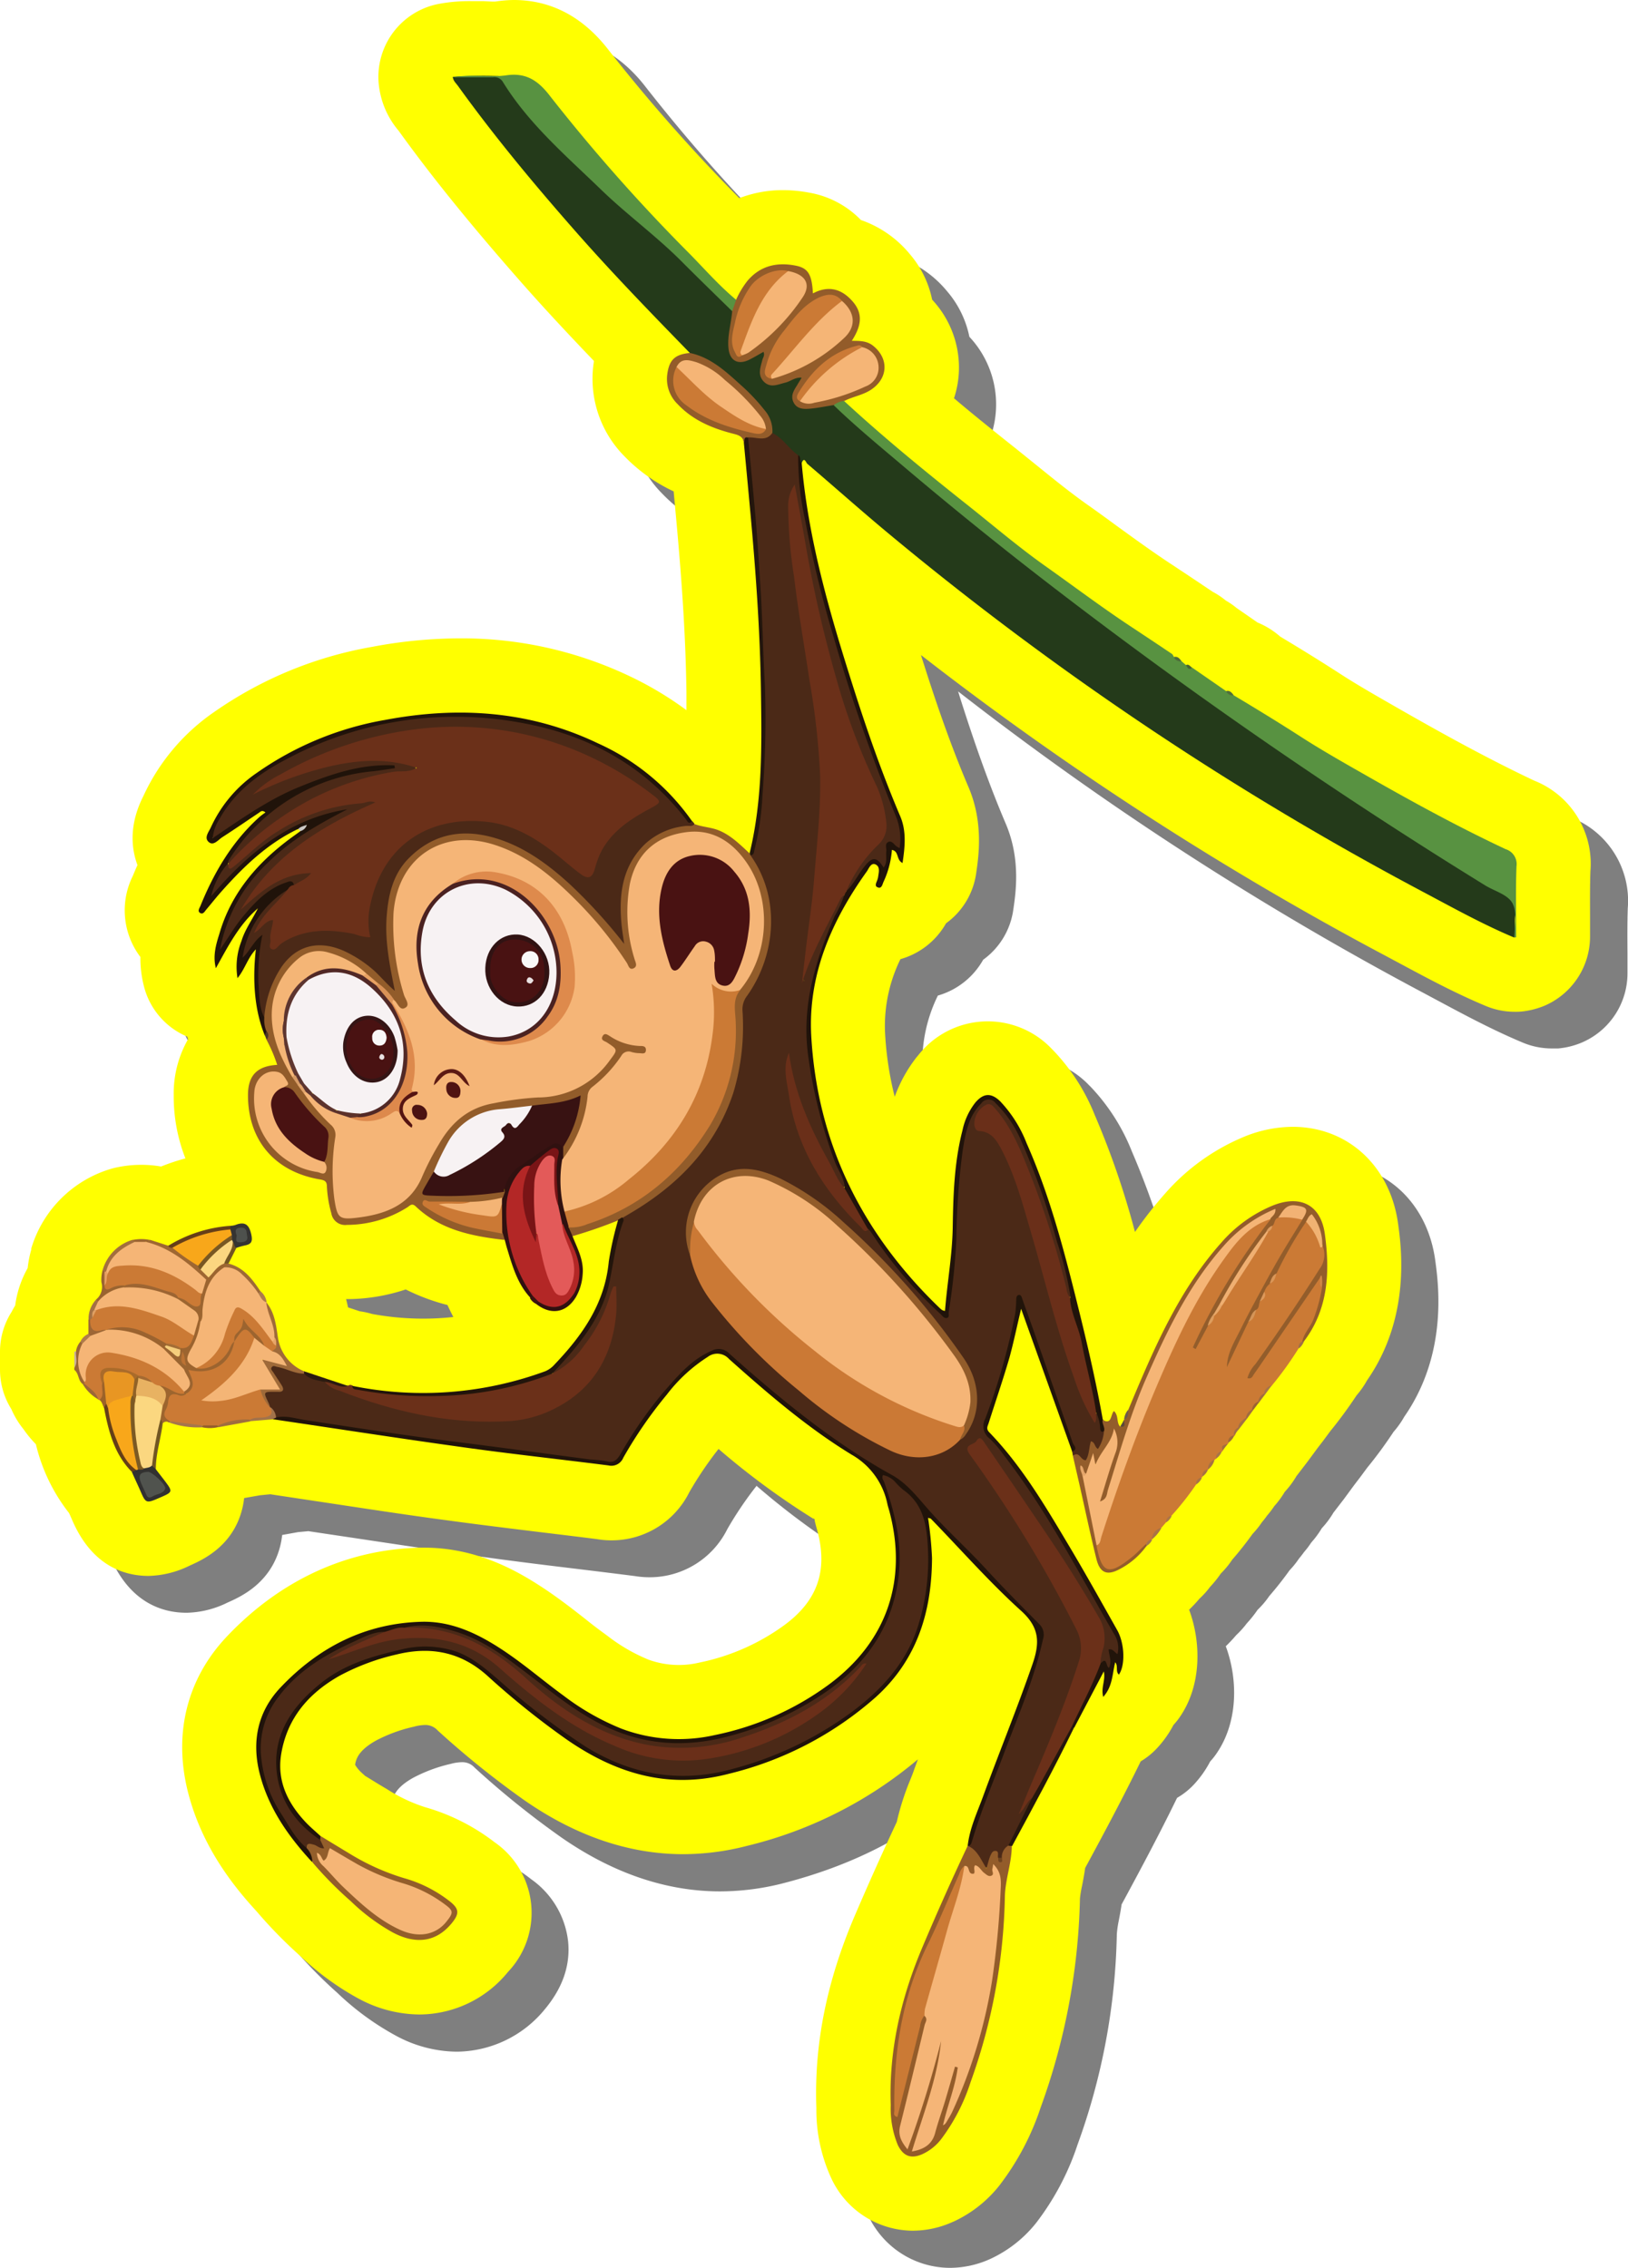 <svg id="Layer_1" data-name="Layer 1" xmlns="http://www.w3.org/2000/svg" width="278.43" height="387.77" viewBox="0 0 278.43 387.77">
  <defs>
    <style>
      .cls-1 {
        opacity: 0.5;
      }

      .cls-2 {
        fill: #ff0;
      }

      .cls-3 {
        fill: #9a6634;
      }

      .cls-4 {
        fill: #caaf99;
      }

      .cls-5 {
        fill: #4b2917;
      }

      .cls-6 {
        fill: #243a1a;
      }

      .cls-7 {
        fill: #cb7a35;
      }

      .cls-8 {
        fill: #589241;
      }

      .cls-9 {
        fill: #925c2a;
      }

      .cls-10 {
        fill: #20130a;
      }

      .cls-11 {
        fill: #6b3019;
      }

      .cls-12 {
        fill: #935d2b;
      }

      .cls-13 {
        fill: #935c2a;
      }

      .cls-14 {
        fill: #f5b576;
      }

      .cls-15 {
        fill: #21140a;
      }

      .cls-16 {
        fill: #935e2b;
      }

      .cls-17 {
        fill: #23160c;
      }

      .cls-18 {
        fill: #301110;
      }

      .cls-19 {
        fill: #22150b;
      }

      .cls-20 {
        fill: #9f6a39;
      }

      .cls-21 {
        fill: #25170d;
      }

      .cls-22 {
        fill: #323130;
      }

      .cls-23 {
        fill: #653f17;
      }

      .cls-24 {
        fill: #9e6732;
      }

      .cls-25 {
        fill: #353432;
      }

      .cls-26 {
        fill: #663f18;
      }

      .cls-27 {
        fill: #9d652e;
      }

      .cls-28 {
        fill: #725622;
      }

      .cls-29 {
        fill: #2b1b10;
      }

      .cls-30 {
        fill: #9a6430;
      }

      .cls-31 {
        fill: #a36f3e;
      }

      .cls-32 {
        fill: #9d6937;
      }

      .cls-33 {
        fill: #a2734a;
      }

      .cls-34 {
        fill: #a06e3e;
      }

      .cls-35 {
        fill: #a6764b;
      }

      .cls-36 {
        fill: #9d6635;
      }

      .cls-37 {
        fill: #725522;
      }

      .cls-38 {
        fill: #9b6229;
      }

      .cls-39 {
        fill: #a37144;
      }

      .cls-40 {
        fill: #9c6735;
      }

      .cls-41 {
        fill: #af7b4b;
      }

      .cls-42 {
        fill: #a57143;
      }

      .cls-43 {
        fill: #ab7444;
      }

      .cls-44 {
        fill: #ac7b4d;
      }

      .cls-45 {
        fill: #935d2c;
      }

      .cls-46 {
        fill: #3a1211;
      }

      .cls-47 {
        fill: #a87547;
      }

      .cls-48 {
        fill: #a87241;
      }

      .cls-49 {
        fill: #a26d3e;
      }

      .cls-50 {
        fill: #a26e3d;
      }

      .cls-51 {
        fill: #6d5948;
      }

      .cls-52 {
        fill: #59493a;
      }

      .cls-53 {
        fill: #506c39;
      }

      .cls-54 {
        fill: #9b6432;
      }

      .cls-55 {
        fill: #cbc8c5;
      }

      .cls-56 {
        fill: #526e3b;
      }

      .cls-57 {
        fill: #a87546;
      }

      .cls-58 {
        fill: #45652f;
      }

      .cls-59 {
        fill: #a27044;
      }

      .cls-60 {
        fill: #a87140;
      }

      .cls-61 {
        fill: #a97445;
      }

      .cls-62 {
        fill: #ad7646;
      }

      .cls-63 {
        fill: #a4764c;
      }

      .cls-64 {
        fill: #a37042;
      }

      .cls-65 {
        fill: #4b3624;
      }

      .cls-66 {
        fill: #9f6a38;
      }

      .cls-67 {
        fill: #cb7935;
      }

      .cls-68 {
        fill: #6a2f19;
      }

      .cls-69 {
        fill: #6e431e;
      }

      .cls-70 {
        fill: #efaf71;
      }

      .cls-71 {
        fill: #f2b274;
      }

      .cls-72 {
        fill: #f0b272;
      }

      .cls-73 {
        fill: #d49457;
      }

      .cls-74 {
        fill: #e8a768;
      }

      .cls-75 {
        fill: #dc9c5d;
      }

      .cls-76 {
        fill: #dd995b;
      }

      .cls-77 {
        fill: #da9657;
      }

      .cls-78 {
        fill: #d18848;
      }

      .cls-79 {
        fill: #dc9b5e;
      }

      .cls-80 {
        fill: #f5b577;
      }

      .cls-81 {
        fill: #381212;
      }

      .cls-82 {
        fill: #f7f2f3;
      }

      .cls-83 {
        fill: #491212;
      }

      .cls-84 {
        fill: #f4b576;
      }

      .cls-85 {
        fill: #f4b475;
      }

      .cls-86 {
        fill: #d99257;
      }

      .cls-87 {
        fill: #e7a162;
      }

      .cls-88 {
        fill: #e1a46b;
      }

      .cls-89 {
        fill: #d89c65;
      }

      .cls-90 {
        fill: #e5a66a;
      }

      .cls-91 {
        fill: #cb7a36;
      }

      .cls-92 {
        fill: #9c642f;
      }

      .cls-93 {
        fill: #9c6530;
      }

      .cls-94 {
        fill: #e7a566;
      }

      .cls-95 {
        fill: #e8b262;
      }

      .cls-96 {
        fill: #aa6b2a;
      }

      .cls-97 {
        fill: #9b6430;
      }

      .cls-98 {
        fill: #a46a32;
      }

      .cls-99 {
        fill: #b32726;
      }

      .cls-100 {
        fill: #e35a59;
      }

      .cls-101 {
        fill: #791416;
      }

      .cls-102 {
        fill: #fbd780;
      }

      .cls-103 {
        fill: #f8a71a;
      }

      .cls-104 {
        fill: #50534e;
      }

      .cls-105 {
        fill: #7c5a24;
      }

      .cls-106 {
        fill: #e89623;
      }

      .cls-107 {
        fill: #fbd680;
      }

      .cls-108 {
        fill: #795823;
      }

      .cls-109 {
        fill: #4e514d;
      }

      .cls-110 {
        fill: #9d6532;
      }

      .cls-111 {
        fill: #e8a263;
      }

      .cls-112 {
        fill: #dfa063;
      }

      .cls-113 {
        fill: #9b632f;
      }

      .cls-114 {
        fill: #9b6531;
      }

      .cls-115 {
        fill: #de8a4c;
      }

      .cls-116 {
        fill: #4b2221;
      }

      .cls-117 {
        fill: #dd894c;
      }

      .cls-118 {
        fill: #501412;
      }

      .cls-119 {
        fill: #4c1312;
      }

      .cls-120 {
        fill: #5d1b14;
      }

      .cls-121 {
        fill: #551412;
      }

      .cls-122 {
        fill: #5c332d;
      }

      .cls-123 {
        fill: #5d322b;
      }

      .cls-124 {
        fill: #5d3530;
      }

      .cls-125 {
        fill: #522926;
      }

      .cls-126 {
        fill: #5d352f;
      }

      .cls-127 {
        fill: #603730;
      }

      .cls-128 {
        fill: #5d3632;
      }

      .cls-129 {
        fill: #bb7233;
      }

      .cls-130 {
        fill: #a46e36;
      }

      .cls-131 {
        fill: #926327;
      }

      .cls-132 {
        fill: #f5ce7c;
      }

      .cls-133 {
        fill: #311313;
      }

      .cls-134 {
        fill: #351515;
      }

      .cls-135 {
        fill: #f9f8f8;
      }

      .cls-136 {
        fill: #e9e2e2;
      }

      .cls-137 {
        fill: #e8e0e0;
      }
    </style>
  </defs>
  <g>
    <path class="cls-1" d="M162.43,387.77a15.45,15.45,0,0,1-14-9.08,27.85,27.85,0,0,1-2.5-11.87c-.39-10.94,1.76-21.68,6.59-32.94,2.28-5.33,4.69-10.71,7.16-16a44.11,44.11,0,0,1,2.29-7.13c.2-.53.41-1.05.6-1.58s.49-1.33.74-2c-8.14,7-17.73,11.82-29.24,14.81a43.73,43.73,0,0,1-10.93,1.42c-9.17,0-18.27-3.09-27.06-9.17a150.11,150.11,0,0,1-14.92-12,2.81,2.81,0,0,0-2.14-.92,7.63,7.63,0,0,0-1.79.25l-.24.06A26.25,26.25,0,0,0,70.62,304c-3,1.7-3.38,3.17-3.54,4.12a7,7,0,0,0,.8,1c.15.16.61.58.94.88,0,0,0,0,0,0l.5.3c1.06.65,2.13,1.31,3.2,1.94l.22.13A27.58,27.58,0,0,0,79,315.3a35.21,35.21,0,0,1,11.9,6.06,15.07,15.07,0,0,1,6.25,10.49c.44,4.11-.89,8-3.94,11.67a19.64,19.64,0,0,1-15.18,7.29A22.24,22.24,0,0,1,67.57,348l-.2-.11a46.59,46.59,0,0,1-9.69-7.15,77.28,77.28,0,0,1-7.44-7.59c-3.94-4.29-9.34-11-11.73-20.36-2.55-10-.18-19.45,6.66-26.66,9.2-9.7,20.68-14.94,33.21-15.18H79c8.62,0,15.3,3.65,19.59,6.39,2.95,1.89,5.52,3.89,8,5.83,1.24,1,2.47,1.93,3.73,2.85l.22.16a30.25,30.25,0,0,0,6.8,3.91,15.26,15.26,0,0,0,8.53.54l.26-.05a37.24,37.24,0,0,0,14.5-6.43c5.65-4.17,7.43-9.31,5.59-16.16l0-.18c-.14-.48-.27-1-.38-1.45,0-.11-.05-.22-.07-.33s-.15,0-.27-.09a128.23,128.23,0,0,1-16.11-11.88,61.69,61.69,0,0,0-5,7.4,14.82,14.82,0,0,1-13.33,8.23,15.6,15.6,0,0,1-2.46-.2c-3.19-.41-6.4-.8-9.6-1.19-5.15-.62-10.48-1.27-15.76-2-7.56-1.05-15.2-2.2-22.59-3.31l-7.91-1.18-1.75.16-2.73.49a14.33,14.33,0,0,1-.35,1.95c-1.63,6.36-6.82,8.64-9,9.61a16.44,16.44,0,0,1-7,1.74c-4.12,0-9.74-1.68-13.13-9.7-.15-.36-.31-.71-.46-1a30.45,30.45,0,0,1-5.67-11.76,19.51,19.51,0,0,1-2.13-2.57,15,15,0,0,1-2.06-3.42,12.72,12.72,0,0,1-1.94-6.74v-3.08a12.72,12.72,0,0,1,2-6.83c.19-.36.39-.72.6-1.06a17.38,17.38,0,0,1,2.14-6.39,19.39,19.39,0,0,1,.61-3.18l.06-.2a20.2,20.2,0,0,1,13.59-13.6,10.3,10.3,0,0,1,1.06-.27,20,20,0,0,1,4.08-.42,20.47,20.47,0,0,1,3.41.29,37.75,37.75,0,0,1,4.17-1.39,29,29,0,0,1-2-10.78,18.77,18.77,0,0,1,2.44-9.57l-.12-.47A12.73,12.73,0,0,1,31,175.09a19.28,19.28,0,0,1-.62-5.1,13.19,13.19,0,0,1-1.29-13.89q.39-.93.78-1.83c-1.1-3-1.42-7,1-11.78,0,0-.05.12-.09.23l.09-.22A35.39,35.39,0,0,1,43,128.07a67.34,67.34,0,0,1,27-11.12,81.58,81.58,0,0,1,15-1.45A66.69,66.69,0,0,1,114.14,122a59.26,59.26,0,0,1,9.69,5.79c0-1,0-3.08,0-3.08-.13-8.65-.68-17.86-1.79-29.88-.13-1.48-.27-3-.41-4.45a28.14,28.14,0,0,1-8.4-6,18.8,18.8,0,0,1-5.32-15.65c0-.22.06-.43.1-.65-4.55-4.74-8.84-9.33-13-14.09-8.37-9.53-14.86-17.57-20.41-25.27a14.68,14.68,0,0,1-3.42-8.27A12.69,12.69,0,0,1,81.55,7a29.13,29.13,0,0,1,5.34-.44l2.08,0,1.38,0a4.47,4.47,0,0,0,.75,0,22,22,0,0,1,3.11-.23c6.42,0,11.89,2.9,16.27,8.61A290.58,290.58,0,0,0,132.8,40.23a20.68,20.68,0,0,1,7.47-1.37,23.48,23.48,0,0,1,4.52.45,16.09,16.09,0,0,1,8.8,4.66A18.84,18.84,0,0,1,162,49.83a17.18,17.18,0,0,1,3.79,7.76,16.88,16.88,0,0,1,3.71,16.87c3.55,3,7.11,5.83,10.57,8.58l3.46,2.79c3,2.42,5.81,4.71,8.69,6.74l5,3.62c3.18,2.3,6.19,4.48,9.27,6.52l.72.48c2.18,1.44,4.36,2.88,6.52,4.34A13.54,13.54,0,0,1,216,109a14.75,14.75,0,0,1,1.86,1.28l3.57,2.49a13.35,13.35,0,0,1,3.88,2.4c3.94,2.37,7.27,4.43,10.4,6.45s6.64,4,10.23,6.07l1.15.65c5.9,3.36,13.67,7.68,21.67,11.46a15.29,15.29,0,0,1,9.63,15.5c-.08,2.44-.07,4.94-.05,7.59,0,1.18,0,2.35,0,3.53a12.87,12.87,0,0,1-7.51,11.71c-.26.12-.53.23-.8.33a13.3,13.3,0,0,1-3.54.81c-.38,0-.77,0-1.15,0a12.78,12.78,0,0,1-4.91-1c-5.11-2.14-9.8-4.65-14.34-7.08l-2.52-1.35a547.53,547.53,0,0,1-79.71-51.62c.16.5.31,1,.47,1.5,2.67,8.38,5.11,15.09,7.68,21.12s1.73,11.77,1.27,14.84a12.7,12.7,0,0,1-5.13,8.42,13,13,0,0,1-7.75,6.13,25.85,25.85,0,0,0-2.64,12.45,57,57,0,0,0,1.65,11.08,24.17,24.17,0,0,1,3.74-6.76l.34-.42a15.1,15.1,0,0,1,22.69-1.1l.4.4a34.35,34.35,0,0,1,7,11,144.39,144.39,0,0,1,6.89,20,69.12,69.12,0,0,1,5.21-6.63,36.44,36.44,0,0,1,13.16-9.53,22.19,22.19,0,0,1,8.57-1.81c9.44,0,16.69,6.66,18.05,16.57.55,4,2.2,16-5.3,26.77a15.06,15.06,0,0,1-1.83,2.58,73.34,73.34,0,0,1-4.51,6.14l-1.22,1.65-.95,1.24-1.86,2.53-1.73,2.24a15.61,15.61,0,0,1-2,2.68,15.86,15.86,0,0,1-1.79,2.43,15.22,15.22,0,0,1-1.25,1.65c-.27.38-.56.75-.86,1.11a15.39,15.39,0,0,1-1.61,2q-1.63,2.28-3.47,4.4a15.19,15.19,0,0,1-2,2.36,20.68,20.68,0,0,1-1.85,2.32,15.41,15.41,0,0,1-1.8,2c-.57.67-1.16,1.3-1.79,1.91,2.06,5.52,2.17,12.86-1.56,18.3a11.77,11.77,0,0,1-1.11,1.4,18.08,18.08,0,0,1-2.6,3.74,12.49,12.49,0,0,1-3.06,2.48v0c-3.06,6.29-6.41,12.54-9.49,18.23-.16,1.12-.36,2.14-.54,3.05S191,330.58,191,331a111.29,111.29,0,0,1-6.71,35.7,45.2,45.2,0,0,1-7.1,13.41,21.54,21.54,0,0,1-7.72,6.09l-.22.1A16.72,16.72,0,0,1,162.43,387.77ZM70,231a48.11,48.11,0,0,0,8.72.8,49.79,49.79,0,0,0,5.18-.28c-.37-.69-.69-1.38-1-2.05a36.14,36.14,0,0,1-7.15-2.67,32,32,0,0,1-9.53,1.66l-.67,0c.13.49.25,1,.35,1.42l2,.67A13.35,13.35,0,0,1,70,231Z"/>
    <path class="cls-2" d="M156.07,381.42a15.45,15.45,0,0,1-13.95-9.08,27.88,27.88,0,0,1-2.5-11.87c-.4-10.94,1.76-21.68,6.58-32.94,2.29-5.34,4.7-10.71,7.17-16a45.33,45.33,0,0,1,2.28-7.14c.21-.52.41-1,.61-1.57s.49-1.34.73-2a71.31,71.31,0,0,1-29.23,14.8,43.79,43.79,0,0,1-10.93,1.42c-9.17,0-18.28-3.08-27.06-9.16a153,153,0,0,1-14.92-12,2.83,2.83,0,0,0-2.14-.93,7.78,7.78,0,0,0-1.8.26l-.24.06a25.74,25.74,0,0,0-6.41,2.37c-3,1.69-3.37,3.17-3.53,4.11a5.71,5.71,0,0,0,.8,1.05c.14.16.6.57.94.87a.08.08,0,0,0,0,0l.5.3c1.06.66,2.12,1.31,3.2,1.94l.22.14A27.58,27.58,0,0,0,72.69,309,35.28,35.28,0,0,1,84.59,315a14.67,14.67,0,0,1,2.3,22.16,19.61,19.61,0,0,1-15.17,7.29,22.16,22.16,0,0,1-10.51-2.78l-.19-.1a47.28,47.28,0,0,1-9.7-7.15,78.43,78.43,0,0,1-7.43-7.6c-3.94-4.28-9.34-11-11.73-20.35-2.55-10-.19-19.45,6.66-26.67C48,270.11,59.5,264.86,72,264.63h.57c8.61,0,15.3,3.65,19.58,6.4,2.95,1.89,5.53,3.89,8,5.83,1.23,1,2.47,1.92,3.73,2.84l.22.17a30.14,30.14,0,0,0,6.79,3.9,15.11,15.11,0,0,0,5.2.92,14.91,14.91,0,0,0,3.33-.37l.27-.06a37.22,37.22,0,0,0,14.5-6.42c5.64-4.17,7.43-9.31,5.58-16.17l-.05-.17c-.14-.48-.27-1-.38-1.45,0-.11,0-.22-.07-.33s-.15,0-.26-.09a130.09,130.09,0,0,1-16.12-11.88,61.61,61.61,0,0,0-5,7.4,14.84,14.84,0,0,1-13.34,8.23,14.39,14.39,0,0,1-2.45-.21c-3.2-.41-6.4-.79-9.6-1.18-5.15-.63-10.48-1.28-15.76-2-7.56-1-15.2-2.19-22.6-3.3l-7.91-1.19-1.75.17-2.73.48a12.94,12.94,0,0,1-.35,1.95c-1.63,6.36-6.81,8.64-9,9.62a16.64,16.64,0,0,1-7,1.74c-4.11,0-9.73-1.68-13.12-9.7-.16-.36-.31-.71-.47-1.05a30.45,30.45,0,0,1-5.67-11.76A20.2,20.2,0,0,1,4,244.35a14.6,14.6,0,0,1-2.06-3.41A12.73,12.73,0,0,1,0,234.19v-3.08a12.68,12.68,0,0,1,2-6.82c.18-.36.38-.72.6-1.07a17.68,17.68,0,0,1,2.13-6.39,19.1,19.1,0,0,1,.62-3.17,1.17,1.17,0,0,1,0-.2A20.27,20.27,0,0,1,19,199.85c.35-.1.7-.19,1.06-.26a20,20,0,0,1,4.08-.42,19.55,19.55,0,0,1,3.41.29,36.25,36.25,0,0,1,4.16-1.39,29,29,0,0,1-2-10.78,18.67,18.67,0,0,1,2.44-9.57c0-.16-.09-.32-.13-.47a12.71,12.71,0,0,1-7.38-8.52,19.27,19.27,0,0,1-.63-5.1,13.21,13.21,0,0,1-1.28-13.89c.25-.62.51-1.22.78-1.82-1.1-2.95-1.42-7,1-11.78,0,0-.05.12-.1.22l.1-.22a35.36,35.36,0,0,1,12.15-14.42,67.3,67.3,0,0,1,27-11.12,80.91,80.91,0,0,1,15-1.45,66.78,66.78,0,0,1,29.05,6.48,58.47,58.47,0,0,1,9.69,5.8c0-1,0-3.08,0-3.08-.12-8.65-.67-17.87-1.78-29.89-.14-1.48-.27-3-.41-4.44a28.48,28.48,0,0,1-8.41-6,18.81,18.81,0,0,1-5.31-15.66l.09-.64c-4.54-4.74-8.83-9.33-13-14.09-8.37-9.54-14.86-17.57-20.41-25.28a14.56,14.56,0,0,1-3.42-8.26A12.71,12.71,0,0,1,71.59,1.86,12.56,12.56,0,0,1,75.19.64,28.38,28.38,0,0,1,80.53.19c.7,0,1.39,0,2.08,0L84,.26a6.07,6.07,0,0,0,.74,0A22.16,22.16,0,0,1,87.86,0c6.42,0,11.89,2.9,16.27,8.61a291.94,291.94,0,0,0,22.31,25.27,20.72,20.72,0,0,1,7.47-1.37,24.38,24.38,0,0,1,4.53.44,16.15,16.15,0,0,1,8.8,4.67,18.81,18.81,0,0,1,8.39,5.86,17.24,17.24,0,0,1,3.79,7.76A17,17,0,0,1,164,63.38a16.66,16.66,0,0,1-.84,4.72c3.54,3,7.11,5.84,10.57,8.59l3.45,2.78c3,2.43,5.81,4.71,8.69,6.75,1.69,1.19,3.36,2.4,5,3.61,3.19,2.31,6.19,4.49,9.27,6.52l.73.48c2.17,1.44,4.35,2.89,6.52,4.35a13.34,13.34,0,0,1,2.25,1.5,13.09,13.09,0,0,1,1.85,1.28l3.58,2.48a13.75,13.75,0,0,1,3.88,2.41c3.94,2.36,7.27,4.43,10.39,6.45s6.64,4,10.24,6.07l1.14.65c5.91,3.36,13.67,7.68,21.68,11.46A15.28,15.28,0,0,1,272,149c-.08,2.44-.07,4.95-.06,7.6,0,1.17,0,2.35,0,3.53a12.88,12.88,0,0,1-7.5,11.71q-.39.18-.81.33a13.71,13.71,0,0,1-3.53.8A11.18,11.18,0,0,1,259,173a12.69,12.69,0,0,1-4.91-1c-5.12-2.14-9.81-4.65-14.34-7.08l-2.52-1.35A547.82,547.82,0,0,1,157.51,112c.15.5.31,1,.47,1.49,2.66,8.39,5.1,15.1,7.67,21.12s1.74,11.78,1.28,14.84a12.72,12.72,0,0,1-5.13,8.42A13,13,0,0,1,154,164a25.87,25.87,0,0,0-2.64,12.45,56.28,56.28,0,0,0,1.66,11.08,24.48,24.48,0,0,1,3.73-6.75l.35-.42a15.09,15.09,0,0,1,22.69-1.11l.39.4a34.36,34.36,0,0,1,7.05,11,142.58,142.58,0,0,1,6.88,20,70.85,70.85,0,0,1,5.21-6.64,36.45,36.45,0,0,1,13.17-9.52,22.16,22.16,0,0,1,8.56-1.82c9.44,0,16.7,6.66,18.06,16.58.55,4,2.2,16-5.3,26.76A15.14,15.14,0,0,1,232,238.6a75.65,75.65,0,0,1-4.51,6.14l-1.22,1.65-.95,1.23s-1.81,2.47-1.87,2.53l-1.72,2.24a15.24,15.24,0,0,1-2,2.69,15.16,15.16,0,0,1-1.78,2.43,16.5,16.5,0,0,1-1.25,1.64,13.42,13.42,0,0,1-.87,1.12,15.32,15.32,0,0,1-1.6,2c-1.09,1.51-2.25,3-3.48,4.4a14.59,14.59,0,0,1-1.94,2.36,18.8,18.8,0,0,1-1.86,2.31,14.21,14.21,0,0,1-1.8,2,24.67,24.67,0,0,1-1.78,1.9c2.06,5.52,2.17,12.86-1.56,18.3a11.75,11.75,0,0,1-1.12,1.41,18.22,18.22,0,0,1-2.6,3.74,12.67,12.67,0,0,1-3,2.48h0c-3.07,6.3-6.42,12.55-9.5,18.23-.16,1.13-.35,2.15-.53,3.05a19.16,19.16,0,0,0-.36,2.17,111.24,111.24,0,0,1-6.71,35.7,45.19,45.19,0,0,1-7.1,13.41,21.49,21.49,0,0,1-7.73,6.1l-.22.09A16.7,16.7,0,0,1,156.07,381.42ZM63.64,224.67a48.09,48.09,0,0,0,8.71.8,46.92,46.92,0,0,0,5.18-.28c-.36-.69-.69-1.37-1-2.05a35.4,35.4,0,0,1-7.14-2.66,32.32,32.32,0,0,1-9.53,1.65l-.67,0c.13.49.24,1,.34,1.42l2,.66A14.48,14.48,0,0,1,63.64,224.67Z"/>
    <g>
      <path class="cls-3" d="M13,231.07a3.15,3.15,0,0,1,.75-1.66c.33-.06.45.15.52.42a9.13,9.13,0,0,0,.36,6.16,1,1,0,0,1-.08.51.27.27,0,0,1-.37.13l-.07,0c-.79-.61-.6-1.8-1.4-2.4v-.34C13.14,233,12.66,232,13,231.07Z"/>
      <path class="cls-4" d="M13,231.07c-.08.93.36,1.91-.29,2.78v-2.74A.92.92,0,0,1,13,231.07Z"/>
      <path class="cls-5" d="M183.49,248.9l-.12-.68a14.91,14.91,0,0,0-1.35-4.53c-2.41-6.85-4.71-13.74-7.29-20.53-.08-.19-.08-.45-.4-.53a111.61,111.61,0,0,1-5.59,20.4,2,2,0,0,0,.48,2.38,101.33,101.33,0,0,1,10.38,14.31c4,6.28,7.33,12.95,11.17,19.32a4.94,4.94,0,0,1,.79,3.08c-.06.56,0,1.27-1,.85-.55-.24-.36.22-.35.43a7,7,0,0,1,0,1c-.08.91-.25,1.61-1.24.58a3.36,3.36,0,0,0-.89-.49c-.53-.77-.16-1.55,0-2.3a7.55,7.55,0,0,0-.85-5.9c-5.66-9.83-12.27-19.05-18.59-28.45-.4-.6-.76-1.57-1.84-.83s-.54,1.5,0,2.29a231.86,231.86,0,0,1,17.57,29.06,6.85,6.85,0,0,1,.57,5.42,204.55,204.55,0,0,1-10.12,25.36c-.07.15-.11.33-.29.4.82-.59.56-2.15,2-2.19.38.52.11,1-.16,1.42-1.43,2.2-2.33,4.69-3.7,6.92-.56.61-.76,1.44-1.29,2.07a.78.78,0,0,1-.7,0c-.74-.87-1-.27-1.21.4-.16.46-.08,1.16-.73,1.2a1.25,1.25,0,0,1-1.2-1c-.27-1.27-1.87-1.47-2.07-2.74h.07c1.94-5.63,4-11.21,6.18-16.76S176,288,177.62,282.34c.23-.82.26-1.67.55-2.48a1.76,1.76,0,0,0-.69-2c-3.72-3.46-7-7.35-10.58-10.92-2.82-2.81-5.71-5.57-8.35-8.56a43,43,0,0,0-10.7-8.61,125.61,125.61,0,0,1-16.3-12c-2.45-2-4.94-4-7.21-6.23a2.05,2.05,0,0,0-2.51-.26,12.25,12.25,0,0,0-3.43,2.2,62.66,62.66,0,0,0-11.55,14.68c-1.33,2.23-1.46,2.19-4.1,1.87-3.26-.39-6.52-.74-9.78-1.14-4.1-.51-8.18-1.06-12.27-1.62-3.53-.49-7.06-1-10.59-1.44s-6.93-1-10.4-1.5c-4.13-.56-8.24-1.3-12.38-1.84-.71-.42-.9-1.23-1.39-1.82a3.83,3.83,0,0,1-.25-.44c-1.15-2.3-1-2.52,1.49-2.75a.83.83,0,0,0,.56-.23c0-.66-.59-1.1-.88-1.67s-1.08-1.21-.47-2,1.38-.27,2.06-.09A35.58,35.58,0,0,1,52,234.72a23.07,23.07,0,0,0,3.61,1.36,49.72,49.72,0,0,0,13,4.65,66.06,66.06,0,0,0,16.74,1.94c11.46-.16,19.59-8.21,19.63-19.67,0-.52,0-1,0-1.57a30,30,0,0,1-4.27,8.43,21.38,21.38,0,0,1-4.41,4.5c-.48.38-.95.86-1.68.63-.46-1.07.56-1.37,1-1.88,3.7-3.93,6.9-8.16,8.22-13.52.68-2.73.82-5.59,1.66-8.3a19.57,19.57,0,0,0,.83-3.29,2.68,2.68,0,0,1,1.29-1.06,38.84,38.84,0,0,0,14.74-14.38,31,31,0,0,0,4.17-15.14,8.22,8.22,0,0,0,0-.86,14,14,0,0,1,2-8.71c3.36-5.48,3.7-11.49,1.5-17.58a16.56,16.56,0,0,0-1.29-2.6c-.29-.5-.86-1-.28-1.67a52.6,52.6,0,0,0,1.87-13.6c.17-3.87.29-7.74.23-11.61q-.2-11-.92-22c-.36-5.48-.93-11-1.36-16.44a60.93,60.93,0,0,1-.62-7.27,1.06,1.06,0,0,1,1.33-.66l0,0a4.42,4.42,0,0,0,2.88-.51c1.2-.15,1.86.71,2.56,1.42A10.57,10.57,0,0,1,136.8,78c.31,8.84,2.42,17.35,4.68,25.82a322.39,322.39,0,0,0,10.21,31.22c.57,1.49,1.17,3,1.85,4.4a9.74,9.74,0,0,1,.74,4.83c-.05.75-.28,1.3-1.15.76s-1,0-1.11.71c-.13,1,.12,2.2-.91,2.93a.83.83,0,0,1-.46-.3c-1-1.39-1.44-1.39-2.47,0-.8,1.1-1.66,2.17-2.38,3.33-.26.42-.5.95-1.17.62a1.68,1.68,0,0,1,.3-1.61,28.77,28.77,0,0,1,4.59-6.36,4.84,4.84,0,0,0,1.39-4.67,33.64,33.64,0,0,0-2.8-8c-4.18-9.36-6.76-19.22-9-29.19-1.32-5.9-2.34-11.85-3.47-17.81a19.32,19.32,0,0,0-.27,6.61c1,9.81,2.72,19.52,4.17,29.26a78.75,78.75,0,0,1,1.17,16c-.35,6-.76,12-1.52,18-.55,4.33-.7,8.71-1.81,13,0,.24.34,0,.12.08s-.11,0-.09-.15a22.15,22.15,0,0,1,2.06-6.28c1.06-2.28,2.21-4.5,3.36-6.73.33-.64.58-1.42,1.52-1.42.5.75-.06,1.28-.36,1.86a56,56,0,0,0-5.73,17.86,31.8,31.8,0,0,0,.35,8.65,71.25,71.25,0,0,0,4.72,18c.46,1.14,1.37,2.12,1.22,3.47-1.09.6-1.25-.47-1.53-1a81.14,81.14,0,0,1-7.23-15.8,18.69,18.69,0,0,1-1-5.23c.15,8.69,2.59,16.59,8.07,23.42,1.31,1.64,2.69,3.23,4.16,4.74a3,3,0,0,0,1.68,1.08c1.72,1.9,3,4.16,4.54,6.16a95.28,95.28,0,0,0,7.48,7.95c.58.59.9.47,1.16-.32a21.2,21.2,0,0,0,.53-4c.75-5.7.77-11.45,1.1-17.17a39.87,39.87,0,0,1,2.12-11.5c.08-.21.18-.41.28-.62,1.56-3.3,3.23-3.62,5.67-1,2.14,2.35,3.35,5.26,4.51,8.16a170.93,170.93,0,0,1,7,22.4,2,2,0,0,1,0,1.64c-1.17.16-1-.86-1.19-1.45-.9-3.29-1.82-6.59-2.85-9.84a92.07,92.07,0,0,0-7.17-17.7,14.68,14.68,0,0,0-1.87-2.64c-.39-.43-.81-.9-1.45-.58a2.54,2.54,0,0,0-1.49,2.14A1.12,1.12,0,0,0,168,193c2,.51,2.94,2,3.79,3.67,2.67,5.28,4.08,11,5.69,16.62,2.45,8.59,4.56,17.29,7.95,25.59a24.84,24.84,0,0,0,1.47,3.08c.43.77.18-.34.43-.21.71-.25.68.3.79.71a7,7,0,0,0,.84,2.34c.38,1-.24,1.75-.59,2.57-.12.26-.47.6-.63.49-1.32-.86-1.09.35-1.3.94-.46,1.31-.74,1.42-1.93.66A4.61,4.61,0,0,0,183.49,248.9Z"/>
      <path class="cls-6" d="M136.51,77.83c-1.61-1.1-2.6-2.92-4.41-3.79-2.5-6.34-7.47-10.15-13.33-13.06a1.54,1.54,0,0,1-.78-.62c-6.74-6.92-13.47-13.85-19.84-21.12-6.94-7.9-13.67-16-19.81-24.53-.35-.49-.85-.9-.9-1.57A74.92,74.92,0,0,1,85.08,13c.74,0,1.08.54,1.41,1.08a53,53,0,0,0,7.32,9c6.39,6.57,13.24,12.63,20.17,18.63a107.84,107.84,0,0,1,11.5,11.62,6.28,6.28,0,0,1-.26,2.69c-.07.56-.19,1.12-.23,1.69-.21,3.16.8,5,4.22,2.72.44-.3,1-.74,1.54-.24s.18,1,.06,1.46c-.29,1.15-.8,2.41.29,3.34s2.26.18,3.39-.11c.85-.21,1.82-1.14,2.54-.39s-.41,1.49-.71,2.23c-.73,1.81-.15,2.72,1.81,2.8,1.49.05,2.87-.75,4.38-.49,3.11,2.31,5.88,5,8.82,7.52q11.82,10.1,24.07,19.67,23.92,18.68,49.09,35.62c10.63,7.16,21.36,14.17,32.35,20.75,1.66,1,2.62,2,2.3,4-.19,1.22.13,2.49-.15,3.73-5.46-2.29-10.61-5.17-15.82-7.93a534.32,534.32,0,0,1-91.38-61.31c-4.64-3.86-9.14-7.88-13.74-11.79-.17-.15-.52-1.29-.94-.1C136.22,79,137,78.13,136.51,77.83Z"/>
      <path class="cls-7" d="M210.08,246.69a.11.11,0,0,1,0,.14l-.05,0c-.32.35-.94.46-.86,1.12a.35.35,0,0,1-.17.24c-.4.33-.84.61-.94,1.18l-.32.22a4.43,4.43,0,0,0-1.1,1.66l0,0c-.4.32-.87.6-1,1.19a.16.16,0,0,1-.1.19,2.07,2.07,0,0,0-.93,1.13,48.63,48.63,0,0,1-4.22,5.37,2.3,2.3,0,0,0-.92,1.12l-.8.93a4.69,4.69,0,0,0-1.65,2v0a12.15,12.15,0,0,0-1.09.95,16.4,16.4,0,0,1-4.68,3.85c-1.86.87-2.49.67-3.31-1.17a7.36,7.36,0,0,1-.64-2.62c1.09-2.44,1.8-5,2.64-7.56a239.93,239.93,0,0,1,11.69-29.11c2.7-5.57,5.68-11,9.89-15.67,1.51-1.66,3.09-3.35,5.58-3.55.58.65-.06,1.05-.36,1.44a136.1,136.1,0,0,0-11,17.4,10.91,10.91,0,0,0-1,2.26,10.05,10.05,0,0,1,1.58-3,5.41,5.41,0,0,0,1.14-1.65,21.65,21.65,0,0,0,1.24-1.92c2.59-4.15,5.26-8.25,7.9-12.37a6.1,6.1,0,0,0,.75-1.25c.29-.66.59-1.31,1.39-1.48a6.05,6.05,0,0,1,3.75.41c.73.81-.06,1.35-.4,1.92A236.22,236.22,0,0,0,210.69,231c-.22.46-.4.94-.58,1.41a58.15,58.15,0,0,1,3.12-6.46,5.42,5.42,0,0,0,1.34-2c.36-.49.36-1.14.75-1.61a2,2,0,0,0,.69-1.55,2.89,2.89,0,0,1,.92-1.53,2.71,2.71,0,0,0,1.06-1.58,35.39,35.39,0,0,1,5.36-8.88,5.77,5.77,0,0,1,2.59,3.81c.06.2-.11.62.38.33a4.45,4.45,0,0,1-.38,4.31c-3.75,5.89-7.73,11.62-11.71,17.35q5.24-7.42,10.25-15c.33-.49.44-1.41,1.43-1.06a3.31,3.31,0,0,1,.38,1.72,20.36,20.36,0,0,1-3.45,9.1c-.25.43-.73.72-.79,1.27a59.11,59.11,0,0,1-4.57,6.33,3.23,3.23,0,0,0-1.16,1.35c-.36.46-.87.81-1,1.4-.36.45-.86.79-1,1.38-.35.46-.87.79-1,1.39a7.36,7.36,0,0,0-1.37,1.72c-.47.3-.53.86-.78,1.29h0C210.62,245.8,210.16,246.09,210.08,246.69Z"/>
      <path class="cls-5" d="M118.41,140.41l.34.41c0,.64-.56.67-1,.71-9.47,1-12,9.56-11,16.44.11.85.2,1.7.33,2.55.06.39.08.86-.31,1.08-.54.29-.86-.2-1.11-.53-1.32-1.71-2.65-3.42-4.09-5-4-4.5-8.4-8.52-13.91-11.13-4.33-2-8.79-2.85-13.36-.75a12.08,12.08,0,0,0-6.77,7.5c-1.63,5-1,10,0,15,.19.92,1,2.22.19,2.7-1,.58-1.68-.83-2.36-1.51a25.28,25.28,0,0,0-5.24-4.08C53.48,160,49.38,162.64,46.62,169a11.71,11.71,0,0,0-.69,3,3.58,3.58,0,0,1-.71,2.06c-.44,0-.59-.24-.67-.6a31.22,31.22,0,0,1-.22-12.59c-.47.77-1.32,1.57-1.89,2.58-.19.34-.47.77-.91.59s-.47-.76-.4-1.21a14.15,14.15,0,0,1,1.71-4.43,16.82,16.82,0,0,1,4.86-5.86c.47-.32.88-.77,1.53-.53.41.77-.23,1.18-.64,1.58a39.09,39.09,0,0,0-4,4.55c.24-.12.4-.49.73-.67s.92-.59,1.41-.24.26.84.18,1.27a9.34,9.34,0,0,0-.16,3.33,13,13,0,0,1,7.56-3,23,23,0,0,1,8.24,1,25.48,25.48,0,0,1,.21-4.94c2.59-13.42,15.43-17.56,25.57-13.34a35.71,35.71,0,0,1,9.54,6.26c2.56,2.22,2.7,2.14,3.84-.91,1.48-4,4.57-6.49,8.13-8.43,2.95-1.6,2-1.75.14-3.14a52.87,52.87,0,0,0-25.77-10.17c-14-1.65-26.74,2.08-38.69,9.14-.39.24-.79.45-1.19.65,6.88-3.48,14.07-5.71,21.91-5.22a15.56,15.56,0,0,1,3.52.62c.58.17,1.43.34,1.33,1.08s-.93.73-1.55.83c-.78.13-1.59,0-2.38.18a46.7,46.7,0,0,0-26.75,14.39c-.38.4-.68,1-1.39.76-.49-.8.21-1.31.55-1.81a32.33,32.33,0,0,1,19.78-13.54,49.46,49.46,0,0,1,6.39-1,44.11,44.11,0,0,0-15.54,4.31,77.1,77.1,0,0,0-11.91,7c-.55.39-1.19,1.25-1.92.68s0-1.39.24-2A22.15,22.15,0,0,1,44,132.58c6.26-4.59,13.4-7.12,20.85-8.87a59.65,59.65,0,0,1,19.44-1.1,52,52,0,0,1,18.4,5.1,42.22,42.22,0,0,1,15,12.12C117.85,140.11,118,140.39,118.41,140.41Z"/>
      <path class="cls-8" d="M259,160.29c0-1.94.49-4.14-.27-5.73s-3.09-2.16-4.73-3.17q-37.14-22.9-71.82-49.41-13.77-10.5-27-21.68c-4.25-3.61-8.57-7.13-12.58-11,.31-1,1-1.07,1.8-.7,6.86,6.33,14.09,12.22,21.38,18,4.22,3.36,8.33,6.86,12.73,10,4.87,3.44,9.64,7.05,14.62,10.35q3.66,2.42,7.3,4.86c.16.11.23.35.35.53a7.09,7.09,0,0,0,1.29.72l.76.66c.39.06.57.65,1.07.44l5.78,4a7.69,7.69,0,0,0,1.29.71c3.86,2.31,7.71,4.66,11.48,7.09s8,4.81,12,7.09c7.54,4.29,15.19,8.46,23.06,12.15a2.66,2.66,0,0,1,1.85,2.91c-.15,4-.06,8-.06,12,0,0,0,.14,0,.15A1.05,1.05,0,0,1,259,160.29Z"/>
      <path class="cls-9" d="M45.2,174a17.91,17.91,0,0,1,3-8.74c3-4.25,7.38-4.46,11.58-2.19a21,21,0,0,1,4.21,2.9c1.2,1.11,2.25,2.39,3.54,3.46-.86-4.27-1.72-8.44-1.4-12.72.27-3.55,1-7,3.56-9.73,4-4.17,8.84-5.32,14.36-3.86,5.2,1.38,9.43,4.46,13.33,8a88.58,88.58,0,0,1,9.37,10.28c-.16-1.18-.36-2.34-.47-3.52-.46-5.11.19-9.92,4.15-13.67a12,12,0,0,1,7.08-3c.44,0,.93.12,1.27-.31,1.37.53,2.86.54,4.22,1.11,2.1.88,3.62,2.46,5.24,3.94a.25.25,0,0,1,.16.31l0,.06c5.16,7.29,4.26,17.08-.63,23.95a3.79,3.79,0,0,0-.79,2.49,39.5,39.5,0,0,1-1.57,14.12c-3.1,9.28-9.41,15.74-17.65,20.59l-1.31.77c-.1.33-.27.53-.65.39a77.68,77.68,0,0,1-7.86,2.73c-.66-.31-1-.76-.65-1.51a35.72,35.72,0,0,0,11.14-4.62c8.52-5.69,14.7-13.09,16.49-23.48.48-2.79,1-5.63.35-8.49a5.12,5.12,0,0,1,1.14-4.15c4.43-6.39,5.3-13.1,1.7-20.14a11.24,11.24,0,0,0-5.11-5.13c-6.84-3.33-14.61,1.51-15,9.35a31.08,31.08,0,0,0,1,10.34,3.84,3.84,0,0,1,.21,1.17,1.18,1.18,0,0,1-.74,1.23c-.52.19-.88-.16-1.15-.53-.84-1.15-1.63-2.34-2.49-3.48-4.55-6.06-9.67-11.53-16.36-15.29-4-2.23-8.18-3.23-12.64-1.7a10.92,10.92,0,0,0-7.49,8.41c-1.23,5.56-.23,11,1.24,16.35,0,.16.11.32.15.49.18.85.94,1.88-.08,2.49s-1.66-.55-2.3-1.21a11.87,11.87,0,0,0-2.8-2.9c-.81-.54-1.41-1.33-2.2-1.88a17,17,0,0,0-5.8-3.17,5.5,5.5,0,0,0-5.8,1.41c-3.85,3.82-4.76,9.4-2.37,15,.58,1.37,1.27,2.67,2,4a9.45,9.45,0,0,0,1,1.62c.41.51.77,1,1.2,1.55A66.3,66.3,0,0,0,57,192.1c.49.51,1,1,.86,1.76-.3,1.58-.08,3.2-.36,4.77-.46,2.48.1,4.87.43,7.29a1.92,1.92,0,0,0,2,1.88,1.84,1.84,0,0,0,.41-.06c5-.45,9.41-1.79,11.57-7a45.8,45.8,0,0,1,3.5-6.46c2.81-4.53,7.21-6.17,12.25-6.74,2.32-.27,4.65-.38,7-.68,4.32-.56,7.21-3.13,9.72-6.37.54-.7.56-1.21-.29-1.62a3.25,3.25,0,0,1-.85-.57c-.34-.31-.72-.62-.38-1.15a1,1,0,0,1,1.16-.5,3,3,0,0,1,.81.27,11.3,11.3,0,0,0,4.69,1.47c.73,0,1.37.42,1.27,1.29a1,1,0,0,1-1.18.9,1.12,1.12,0,0,1-.26-.08c-2.06-.6-3,.68-4,2.07a1.72,1.72,0,0,1-.31.4c-3.19,2.33-4.4,5.72-5.17,9.4a12.56,12.56,0,0,1-2.33,4.92c-.33.44-.53,1.22-1.39.9a2.25,2.25,0,0,1-.19-1.86c.83-2,2.07-3.89,2.5-6.09A6.1,6.1,0,0,0,98.6,188c-2.48,1.13-5,1.1-7.52,1.44-2.09.25-4.19.43-6.26.76a10.73,10.73,0,0,0-8.12,5.88c-.77,1.46-1.49,2.95-2.19,4.45-.33.65-.65,1.32-1,1.94-.65,1-.25,1.45.85,1.43,3.22-.07,6.45.26,9.64-.41a2.72,2.72,0,0,1,2.3.13c.32.52.09.93-.28,1.31a11.59,11.59,0,0,1-5.39,1c-2.38-.07-4.76,0-7.42,0a12.92,12.92,0,0,0,4.38,2.47,27.37,27.37,0,0,0,6.59,1.73,3.06,3.06,0,0,1,1.9.63c.31.38.56.77.16,1.25-5.53-.64-10.91-1.7-15.14-5.73-.67-.64-1-.11-1.44.16a19.47,19.47,0,0,1-10.33,3,2.39,2.39,0,0,1-2.67-2,20.52,20.52,0,0,1-.75-4.53c0-.87-.33-1.1-1.18-1.24C47,200.36,42.42,195,42.41,187.27c0-3.38,1.55-5,5-5.19a26.33,26.33,0,0,0-1.83-4.3,2.61,2.61,0,0,0-.32-1.62C45.09,175.43,44.53,174.72,45.2,174Z"/>
      <path class="cls-10" d="M47.21,242.38c1.71-.41,3.36.19,5,.43,8.61,1.31,17.21,2.65,25.85,3.74,7.63.95,15.24,2,22.87,3a22,22,0,0,1,3,.35c1.08.29,1.65-.38,2.16-1.22a72.82,72.82,0,0,1,7.15-10.36c2.46-2.81,4.84-5.77,8.42-7.33a2.51,2.51,0,0,1,3.14.52c8.66,7.7,17.57,15.07,27.78,20.72,2.64,1.46,4.51,4,6.51,6.23,3.08,3.44,6.52,6.52,9.63,9.92,2.92,3.19,6,6.27,9,9.3a2.52,2.52,0,0,1,.65,2.64c-1.47,6.69-4.21,12.95-6.6,19.32-1.9,5.05-4,10-5.54,15.21-.13.43-.23.75-.73.77.33-3,1.61-5.67,2.62-8.43,2.77-7.58,5.82-15,8.47-22.66,1.25-3.62,1.23-6.23-1.95-9.1-5.44-4.92-10.31-10.47-15.43-15.74-.07-.07-.2-.07-.49-.16a63.34,63.34,0,0,1,.68,6.88c-.05,9.2-2.55,17.38-9.6,23.76a58.82,58.82,0,0,1-25.3,13.16c-10.22,2.65-19.19-.09-27.57-5.89a138.23,138.23,0,0,1-13.58-10.91c-4.59-4.12-9.77-5.06-15.56-3.63a38.82,38.82,0,0,0-9.71,3.63c-5.31,3-9,7.27-10,13.47-.7,4.45,1.05,8.15,4,11.36.84.93,1.82,1.73,2.73,2.58a.58.58,0,0,1-.1.74,1.61,1.61,0,0,1-1.41-.47c-4.07-3.52-6.68-7.8-6.49-13.35.13-4.19,2.15-7.62,4.87-10.67,4.91-5.5,11.52-7.5,18.43-8.86,6.4-1.26,11.19,1.75,15.73,5.72,5.19,4.53,10.49,8.91,16.57,12.3A29.3,29.3,0,0,0,125.08,302,59,59,0,0,0,147,291.14,28.3,28.3,0,0,0,158,271.24a39.21,39.21,0,0,0-.25-10.38,7.47,7.47,0,0,0-2.51-4.71,27.26,27.26,0,0,0-3.69-3.29c.36,1.2.72,2.12,1,3,2.29,7.24,2.59,14.43-.54,21.54a28,28,0,0,1-9.33,11.36,52.69,52.69,0,0,1-20.63,9.11c-8.59,1.8-16.36-.3-23.55-5-3.67-2.41-7-5.28-10.54-7.87-4-2.94-8.19-5.6-13.27-6.37a17.53,17.53,0,0,0-5.6,0c-1.13.13-2.2.55-3.31.77a14.73,14.73,0,0,0-5.48,1.82c-4.66,2.2-9.07,4.8-12.25,9a14.3,14.3,0,0,0-2.63,12.27,30.22,30.22,0,0,0,7.22,13.2c.57.8,1.39,1.54.72,2.68-4.06-4.39-7.43-9.18-8.94-15.08-1.42-5.56-.33-10.66,3.57-14.77,6.54-6.89,14.54-11,24.23-11.22,4.82-.09,9.07,1.83,13.06,4.38s7.37,5.53,11.1,8.25a42.61,42.61,0,0,0,9.88,5.64,27.83,27.83,0,0,0,16,1.1,49.61,49.61,0,0,0,19.49-8.63c9.9-7.3,13.53-17.82,10.34-29.7-.11-.39-.23-.76-.32-1.15a12.55,12.55,0,0,0-6.1-8.45c-7.59-4.63-14.35-10.45-21-16.38a2.68,2.68,0,0,0-3.61-.36,27.18,27.18,0,0,0-7,6.44,74.18,74.18,0,0,0-7.46,10.81,2.2,2.2,0,0,1-2.54,1.32c-8.52-1.09-17.07-2-25.58-3.21-10.64-1.48-21.27-3.13-31.9-4.7C46.6,242.19,46.86,242.19,47.21,242.38Z"/>
      <path class="cls-11" d="M94.44,234.87a14.21,14.21,0,0,0,5.43-4.77,25.28,25.28,0,0,0,4.55-8.91,10.06,10.06,0,0,1,.5-1.22h.47c0,1.54.11,3.09,0,4.62-.71,8-4.6,13.87-12.15,17a19.72,19.72,0,0,1-6.78,1.43c-9.87.48-19.27-1.68-28.39-5.23a4.78,4.78,0,0,1-2.58-1.57c1.48-.46,2.65.87,4.08.7a.59.59,0,0,1,.7,0c.86.71,1.94.58,2.93.72a59.75,59.75,0,0,0,29.5-2.59C93.23,234.89,93.79,234.42,94.44,234.87Z"/>
      <path class="cls-10" d="M45.2,174a5.24,5.24,0,0,0,.38,2.38c.13.32.26.65-.29.67-1.65-4-2.18-9-1.53-14.73-1.41,1.48-1.83,3.32-3.14,4.93a12.05,12.05,0,0,1,.68-6.36c.61-2,1.88-3.7,2.81-5.58-3.25,2.8-5.14,6.56-7.19,10.24-.54-2.06,0-4,.58-5.82,1.89-6.6,6-11.62,11.36-15.77.81-.63,1.65-1.21,2.48-1.82.06-.12.21-.24,0-.37s-.29,0-.42,0c-5.3,2.54-9.39,6.54-13.22,10.86-.83.94-1.6,1.93-2.41,2.88-.28.33-.56.91-1.07.59s-.07-.86.07-1.23c2.34-5.75,5.43-11,10.11-15.2.29-.25.6-.47,1-.75-.59-.49-.87-.11-1.14.07-2.08,1.39-4.14,2.81-6.24,4.16-.71.45-1.51,1.56-2.34.81s.05-1.73.4-2.53a22.72,22.72,0,0,1,7.83-9.27,54.28,54.28,0,0,1,22-9.07c12.46-2.35,24.71-1.56,36.33,4a39.35,39.35,0,0,1,16.11,13.31c-.52.62-.75.09-1-.26-7.43-9.66-17.51-14.83-29.29-16.74a61.36,61.36,0,0,0-39.25,6.51c-4.56,2.4-8.66,5.44-11.26,10.1a7.25,7.25,0,0,0-1.17,3.3c4.9-3.3,9.52-6.6,14.77-8.74s10.55-4,16.3-3.7l.1.48c-1.23.17-2.45.38-3.67.52a32.57,32.57,0,0,0-24.78,15.25,1.59,1.59,0,0,0-.11.49c0,.08,0,.16,0,.24-.62,1.48-1.64,2.74-2.27,4.25C42.48,145.31,49.18,140,58,138c.59-.14,1.35-.5,1.61.33s-.51,1-1,1.18a51.56,51.56,0,0,0-10.82,6.8,28,28,0,0,0-9.31,14.24c2.13-3.74,5.05-7.5,9.57-9.71.75-.36,1.93-1.2,2.43.48a1.33,1.33,0,0,1-1.2.76,16.41,16.41,0,0,0-7.79,11.67c1.26-1.13,1.85-2.82,3.39-3.91a33.36,33.36,0,0,0-.68,8.4C44.37,170.14,44.26,172.16,45.2,174Z"/>
      <path class="cls-10" d="M136.51,77.83c.56.28.14,1,.6,1.33,1.13,13.12,4.79,25.67,8.76,38.14,2.39,7.53,5,15,8.09,22.26,1.08,2.52.82,5.19.4,8-1.12-.52-.56-2-1.82-2.24a15.79,15.79,0,0,1-1.4,5.39c-.23.44-.31,1.34-1.06,1-.59-.22-.14-.88,0-1.35l.09-.33c.09-.78.42-1.78-.39-2.2s-1.17.66-1.53,1.17c-6,8.38-10.05,17.62-9.51,28,1,18.39,8.66,33.83,21.88,46.57a4.32,4.32,0,0,0,.52.44,1.9,1.9,0,0,0,.48.14c.37-4.79,1.24-9.49,1.32-14.27.09-5.58.26-11.16,1.67-16.61a11.48,11.48,0,0,1,2.21-4.76c1.38-1.61,2.69-1.69,4.22-.22a21.87,21.87,0,0,1,4.53,7.17c4.19,9.44,6.69,19.42,9.16,29.41,1.45,5.91,2.8,11.84,3.87,17.83.55.62.91,1.25.23,2-.37.18-.58.18-.66-.34a7.38,7.38,0,0,0-.65-2.74,2.93,2.93,0,0,1-.77-1.84c-1.16-5.09-2-10.25-3.65-15.22-.28-.87-.77-1.83,0-2.76a59.44,59.44,0,0,0-2.31-9.4,123.81,123.81,0,0,0-6-17,20,20,0,0,0-4.51-6.77,1.51,1.51,0,0,0-2.12-.32,1.55,1.55,0,0,0-.35.37c-2.2,2.19-2.68,5.1-3.15,7.93a123.72,123.72,0,0,0-1.1,15.26,111.07,111.07,0,0,1-1.31,12.49c-.05.37.17.91-.32,1s-.77-.39-1.08-.68a71.37,71.37,0,0,1-11.88-14,5.27,5.27,0,0,0-.43-.51c-.92-.39-1.21-1.3-1.65-2.06-.64-1.13-1.3-2.25-2-3.32-.36-.53-.93-1.06-.42-1.81-.13-1.64-1.18-2.93-1.72-4.42A84.4,84.4,0,0,1,138.15,180c-1-8.38,1.37-15.92,4.61-23.37a19.67,19.67,0,0,0,1.62-3.56.68.68,0,0,1,.35-.67c1.28-1.23,2-2.85,3.11-4.23,1.35-1.72,2.09-1.71,3.28.17.68-.84.36-1.85.46-2.79.06-.53-.3-1.25.31-1.57s1,.39,1.4.71c.13.09.28.17.57.34a10.29,10.29,0,0,0-.6-5.35,297.24,297.24,0,0,1-10.64-30.58,195.47,195.47,0,0,1-4.89-20A50.56,50.56,0,0,1,136.51,77.83Z"/>
      <path class="cls-8" d="M125.22,53.21c-2.89-2.83-5.79-5.64-8.64-8.5-4.38-4.4-9.42-8.05-13.87-12.37C96.74,26.57,90.4,21.15,86,14a1.68,1.68,0,0,0-1.71-.79c-2.28,0-4.55,0-6.83,0,3-.56,6.11.1,9.12-.33,3.38-.49,5.44.87,7.48,3.53a303.84,303.84,0,0,0,24,27.1c2.58,2.64,5,5.4,7.88,7.79a1.41,1.41,0,0,1-.56,1.91Z"/>
      <path class="cls-12" d="M188.8,244.78c.26-.71-.36-1.32-.23-2,1.61.9,1.34-.9,1.94-1.51.86.78.39,2,1.07,2.67.83-.05.3-.88.69-1.18h0c.52-.44.43-1.14.69-1.69,4.24-10.12,8.48-20.25,15.92-28.6a23.54,23.54,0,0,1,8.63-6.27c4.78-2,8.37-.27,9.07,4.78.89,6.47.62,12.88-3.61,18.42-.08.14-.16.14-.24,0,.26-1.49,1.44-2.52,1.93-3.9a27.46,27.46,0,0,0,1.44-5.35c-.38-.52.19-1.21-.32-1.71l-8.15,11.92c-1.05,1.54-2.1,3.09-3.18,4.62-.23.34-.38.87-1.11.66a5.88,5.88,0,0,1,1.39-2.42c3.78-5.31,7.44-10.71,10.93-16.22a4,4,0,0,0,.52-4,30.39,30.39,0,0,1-1.13-3.54c-.38-1-.89-1-1.67-.55a64.29,64.29,0,0,0-5.07,8.87c-.49.5-.61,1.25-1.14,1.73a2.76,2.76,0,0,0-.93,1.37,2.43,2.43,0,0,1-.79,1.71c-.19.45-.05,1-.57,1.35-.59.6-.65,1.55-1.37,2.06-1.23,2.58-2.45,5.17-3.68,7.76.05-2.45,1.34-4.41,2.35-6.47s2.19-4.25,3.33-6.35,2.28-4.19,3.49-6.25,2.48-4.08,3.72-6.11c-.38-.54.71-1.36-.31-1.74a2,2,0,0,0-2.58.47,5.59,5.59,0,0,1-1.2.91c-.74.15-.55,1-1,1.36-.27.46-.77.76-.94,1.3-2.8,3.88-5.32,7.94-7.79,12a14.51,14.51,0,0,1-1.11,1.8c-.52.59-.6,1.44-1.18,2l-2.13,4-.47-.29a109.76,109.76,0,0,1,13.24-21.84c-.12-.3.22-1-.66-.56a23.81,23.81,0,0,0-6.41,4.77,58.19,58.19,0,0,0-8.46,12.18,122.24,122.24,0,0,0-10.17,25c-.52,1.86-1.27,3.66-1.73,5.54a3,3,0,0,1-.23.65c-.24.46-.53,1-1.14.81s-.47-.84-.33-1.3c.59-1.85,1.13-3.71,1.69-5.57.43-1.42,1.3-2.79.73-4.52-.32,1.68-1.66,2.67-2.24,4.08a1,1,0,0,1-.89.72c-.62,0-.35-.71-.62-1a3,3,0,0,1-1,2.74c-.87,0-.51-1-.93-1.3.28.53.33,1.16.65,1.68.91,3.4,1.43,6.88,2.22,10.3a2,2,0,0,1-.19,1.49c.87,4.71,2,5.16,5.73,2.24,1-.76,1.84-1.68,2.76-2.53a.24.24,0,0,1,.1.27c0,.09,0,.14-.08.14a13.11,13.11,0,0,1-4.45,3.86c-2.17,1.21-3.46.8-4.07-1.62-1-4-1.85-8.06-2.76-12.09-.42-1.87-.86-3.73-1.28-5.6,1.13-.9,1.29.78,2.21.75.6-.91.53-2.14.87-3.24.75.15.61,1,1.21,1.31A6.32,6.32,0,0,0,188.8,244.78Z"/>
      <path class="cls-13" d="M165.5,315.61c1.63.65,2.19,2.27,3.21,3.86.27-.88.39-1.5.63-2.07s.45-1,1-.91.25.76.36,1.17.42.3.64,0a2.3,2.3,0,0,1,1.07-2.07.44.44,0,0,1,.63,0l0,0c0,2.91-1.09,5.69-1.18,8.6A98.74,98.74,0,0,1,166,356a33,33,0,0,1-5.07,9.81,8.59,8.59,0,0,1-3.18,2.52c-1.94.86-3.26.36-4.2-1.56a16.36,16.36,0,0,1-1.21-6.84c-.34-9.57,1.83-18.62,5.58-27.37Q161.54,324,165.5,315.61Z"/>
      <path class="cls-13" d="M125.22,53.21l.69-2a15.57,15.57,0,0,1,1.93-3.2c2.19-2.57,5-3.21,8.19-2.6,2.21.42,2.82,1.53,3,4.76,2.71-1.45,5-.74,6.86,1.45s1.28,4.33-.21,6.66c1.38,0,2.59,0,3.63.83,2.7,2.15,2.61,5.49-.23,7.45-1.43,1-3.17,1.22-4.68,2a3.32,3.32,0,0,0-1.8.7c-1.28.2-2.56.47-3.85.6-1.14.12-2.39.16-3-1s0-2.08.58-3c.22-.39.47-.77.78-1.28-1.12-.11-1.86.61-2.75.83-1.26.3-2.56,1-3.7-.13s-.61-2.42-.29-3.69c.1-.43.47-.81.21-1.43-.88.49-1.71,1-2.61,1.43-1.89.83-3.2,0-3.39-2.12S125.06,55.3,125.22,53.21Z"/>
      <path class="cls-14" d="M45.6,222.68l-.06,0a20.54,20.54,0,0,1,1.63,5.85.83.83,0,0,1-.39.92c-1.27-.26-1.64-1.48-2.37-2.3A19.44,19.44,0,0,0,42,224.75c-.84-.66-1.47-.7-2,.42s-.85,2.35-1.29,3.51c-1,2.56-2.44,4.73-5.31,5.5-1.88-.78-2.27-1.72-1.34-3.36a20.09,20.09,0,0,0,1.82-4.9c.32-1.39.22-2.83.6-4.21.6-2.18,1.41-4.2,3.62-5.26,2.82-.27,4,2,5.59,3.62a7,7,0,0,1,.57.85C44.8,221.47,45.11,222.14,45.6,222.68Z"/>
      <path class="cls-15" d="M188.17,284.5c1.22-1.42.93.47,1.49.68.56-1.05,0-2.11-.06-3.14.74-.16,1,.48,1.52.79a4.36,4.36,0,0,0-.57-3.41c-6-10.35-11.46-21.05-18.84-30.56a19.31,19.31,0,0,0-2.42-2.85,2.65,2.65,0,0,1-.8-3.39,112.15,112.15,0,0,0,5.14-18,21,21,0,0,0,.17-2.37c0-.35.06-.77.44-.83s.49.36.6.68c.64,1.83,1.31,3.64,1.95,5.46q3.35,9.57,6.67,19.14c.16.45,1,1.08-.09,1.5q-3.93-11-7.85-21.94c-.26-.74-.53-1.48-.88-2.47-.71,2.95-1.27,5.69-2,8.36-1.1,3.76-2.37,7.47-3.56,11.2-.17.52-.46.95.09,1.53,5.38,5.57,9.33,12.17,13.26,18.77,3,5,5.78,10,8.64,15.08,1.28,2.27,1.41,6,.29,7.61-.64-.57-.07-1.46-.63-2.11-.51,2-.42,4.11-2.05,5.92-.43-1.6.43-2.83.1-4.36l-5.06,9.63c-.34,0-.44-.18-.49-.46a54.83,54.83,0,0,1,3.18-7.09C186.94,286.76,187.05,285.36,188.17,284.5Z"/>
      <path class="cls-16" d="M53.41,318.4a3.37,3.37,0,0,0-1-2.44c.15-1.06.23-1.18,1.46-.8.71.22.85,0,.9-.56,0-.22,0-.44.07-.66,1.64,1,3.28,2,4.94,3a39.7,39.7,0,0,0,9.3,4.19A22.58,22.58,0,0,1,76.79,325c1.78,1.37,1.85,2.2.38,3.95-2.58,3.07-6,3.6-10,1.47A34,34,0,0,1,60,325.08,63.46,63.46,0,0,1,53.41,318.4Z"/>
      <path class="cls-17" d="M128.34,146.24l-.13-.37c2.22-9.13,2.06-18.43,1.93-27.71-.15-10.31-.89-20.59-1.84-30.86q-.53-5.79-1.08-11.57c-.07-.55-.42-1.31.72-.93.45,4.84.94,9.68,1.35,14.53.29,3.5.49,7,.73,10.51.39,5.72.46,11.46.79,17.17a165.52,165.52,0,0,1-.41,19,47.06,47.06,0,0,1-1.35,9.22C128.93,145.69,129,146.22,128.34,146.24Z"/>
      <path class="cls-13" d="M127.94,74.8c-.84-.15-.52.59-.72.93-.12-1-.76-1.3-1.67-1.53-3.61-.91-7-2.28-9.64-5.08A6,6,0,0,1,114.12,64c.33-2.48,1.32-3.41,3.87-3.65,3.55.76,6.1,3.13,8.67,5.45a32.77,32.77,0,0,1,4.09,4.32A5.45,5.45,0,0,1,132.1,74C131,75.64,129.35,74.68,127.94,74.8Z"/>
      <path class="cls-7" d="M14.43,236.58l0-.37c-.61-3.75,1.8-6,5.61-5.26a20.63,20.63,0,0,1,10.51,5.27,3.19,3.19,0,0,1,1.15,1.64.92.92,0,0,1-.15.51c-.84.56-1.59.11-2.34-.23a10.09,10.09,0,0,0-1.83-.76,3.69,3.69,0,0,1-1.58-.79,6.26,6.26,0,0,0-2.35-1.17,15.92,15.92,0,0,0-3.1-.89c-2.46-.57-3,0-2.48,2.44-.13.86.62,2.05-.88,2.4a.15.15,0,0,1-.19-.07v0C16.14,238.26,15.05,237.64,14.43,236.58Z"/>
      <path class="cls-18" d="M97.26,209.87l.62,1.41c.83,2.14,2,4.17,1.77,6.61a9,9,0,0,1-1.13,3.85c-1.63,2.74-4.28,3.21-6.83,1.21-.12-.34.08-.47.35-.57a1.1,1.1,0,0,1,.67.08c2.92,1.68,5.31-.92,5.69-3.8a8.15,8.15,0,0,0-.7-4.84c-.75-1.48-1.27-3-1.89-4.58a11.76,11.76,0,0,1-.78-3.1c0-2.71-.75-5.42,0-8.14.08-.31.09-.75-.26-.92a.85.85,0,0,0-.92.29,12.69,12.69,0,0,1-3,2.2c-2.84,1.37-3.48,4-3.71,6.77-.37,4.74,1.07,9.06,3.26,13.18a4.91,4.91,0,0,1,.89,2c-.08.29-.21.51-.57.39-2.24-2.39-3.08-5.45-4-8.45-.15-.49-.27-1-.4-1.47l-.3-1c-.94-1.58-.31-3.31-.47-5a1.78,1.78,0,0,1,.43-1.17l.36-1c-.4-2.47,1.18-4,2.87-5.14,1.3-.88,2.7-1.62,3.93-2.63a3.2,3.2,0,0,1,1.86-.78c.72,0,1.38.07,1.32,1.05l0,2a1.15,1.15,0,0,1,.25,1,26.88,26.88,0,0,0,.57,7.64C97,207.88,97.71,208.82,97.26,209.87Z"/>
      <path class="cls-19" d="M94.44,234.87a56.94,56.94,0,0,1-19.56,3.83,65,65,0,0,1-13.64-1.06c-.45-.09-.93,0-1-.68a60.63,60.63,0,0,0,33-2.49,4.38,4.38,0,0,0,1.63-1.19c4.77-5,8.58-10.42,9.25-17.6a56.1,56.1,0,0,1,1.61-7.13l.65-.39a.55.55,0,0,1,.2.74c-1.22,3.3-1.62,6.79-2.32,10.21-1.07,5.33-4.21,9.57-7.75,13.52C95.84,233.39,95.13,234.13,94.44,234.87Z"/>
      <path class="cls-20" d="M46.93,228.68c.08-2.12-1.19-3.92-1.39-6,1.47,1.75,1.68,4,2,6.07A7.42,7.42,0,0,0,52,234.47a.24.24,0,0,1,.1.27c0,.09-.07.14-.1.14-1.63,0-3-.88-4.6-1.16-.32-.06-.65-.31-.92.05s.09.61.26.88c.46.72.93,1.42,1.39,2.14s.45,1.27-.65,1.18h-.34c-2.13,0-2.13,0-1.21,1.91a7.47,7.47,0,0,1,.29.79l-.24.11a3,3,0,0,1-1.59-3.2c.72-.62,1.65-.19,2.59-.53-.49-1.15-1.3-2.1-1.85-3.18-.21-.4-.55-.84-.29-1.27s.92-.23,1.4-.18,1,.43,1.66.32c-.21-.74-.94-1-1.36-1.47-.27-.5.17-.87.23-1.3S47.26,229.14,46.93,228.68Z"/>
      <path class="cls-21" d="M183.37,295.1l.3.34c-3.33,6.83-6.95,13.52-10.57,20.2l-.65-.05,4.07-8.18c.16-1.63,1.17-2.9,1.89-4.27,1.23-2.35,2.65-4.61,3.82-7C182.46,295.68,182.59,295,183.37,295.1Z"/>
      <path class="cls-22" d="M26.65,251.22l1.45,1.88c1.5,2,1.5,2-.81,3s-2.35,1-3.34-1.31c-.44-1-.92-2-1.39-3.08a1.25,1.25,0,0,1,.67-.57,2.25,2.25,0,0,1,.42-.13,6.59,6.59,0,0,0,1.06-.27,4.11,4.11,0,0,1,1.29-.3C26.51,250.45,26.51,250.89,26.65,251.22Z"/>
      <path class="cls-23" d="M23.32,251.36l-.76.32c-3-3-4-6.94-4.77-11-.15-.37-.2-.7.32-.79a1.37,1.37,0,0,1,.67.79c.6,2.12,1.08,4.27,1.89,6.34C21.31,248.68,22.67,249.79,23.32,251.36Z"/>
      <path class="cls-24" d="M25.69,212l3.09,1c.28.16.61,0,.89.18a32,32,0,0,1,4.23,3c.23.2.44.43.68.63.5.48,1.2.83,1.13,1.69a.75.75,0,0,1-.57.42c-1.29-.34-1.92-1.53-2.91-2.26-2.11-1.55-4.19-3.11-6.79-3.73a.77.77,0,0,1-.5-.43C25,212,25.44,212.2,25.69,212Z"/>
      <path class="cls-25" d="M39.39,209.6a3.34,3.34,0,0,0,.83-.13c1.64-.65,2.37-.14,2.76,1.62.26,1.22,0,1.64-1.08,1.86a12.9,12.9,0,0,0-1.47.42c-.69.09-.67-.53-.9-.9a3.81,3.81,0,0,1-.13-.45c0-.23-.06-.46-.09-.69s-.16-.74-.19-1.12A.77.77,0,0,1,39.39,209.6Z"/>
      <path class="cls-26" d="M39.39,209.6v.62a1.39,1.39,0,0,1-.87.47,28,28,0,0,0-7.88,2.5,2,2,0,0,1-1.16.16c-.28,0-.56,0-.71-.34A23.51,23.51,0,0,1,39.39,209.6Z"/>
      <path class="cls-27" d="M27.33,236.94c1.5.12,2.56,1.59,4.17,1.35a.29.29,0,0,1,.4,0v0c-.05.62-.54.61-1,.68a2.39,2.39,0,0,0-2.19,2.6,2.5,2.5,0,0,0,.27.92c.09.21.21.39.13.62a.45.45,0,0,1-.45,0,.83.83,0,0,0-.9.35,1.25,1.25,0,0,1-.63-.79,5.54,5.54,0,0,1,.27-2.25A4,4,0,0,0,27.33,236.94Z"/>
      <path class="cls-28" d="M27.43,242.75c.32.15.3.47.38.74-.32,2.59-1.17,5.1-1.16,7.73l-.7-.65a1.55,1.55,0,0,1-.31-1.28c.28-1.77.55-3.56,1-5.31A1.75,1.75,0,0,1,27.43,242.75Z"/>
      <path class="cls-29" d="M52,234.88v-.41l7.51,2.5c-1.49.51-2.68-.69-4.08-.7C54.25,236,53,235.92,52,234.88Z"/>
      <path class="cls-30" d="M16.45,222.19a2.82,2.82,0,0,0,.89-2.95,6.12,6.12,0,0,1,.23-2.13c.32,0,.45.18.56.42a11.51,11.51,0,0,1,.2,1.95c.32.59.77.23,1.16.14a2,2,0,0,1,1.76.11.53.53,0,0,1,.08.46,37.68,37.68,0,0,0-4.54,2.48C16.52,222.62,16.29,222.54,16.45,222.19Z"/>
      <path class="cls-31" d="M17.87,217.48l-.3-.37A7.55,7.55,0,0,1,22.64,212c.24.08.45.18.4.5-1.85,1.35-3.74,2.68-4.73,4.87A.42.42,0,0,1,17.87,217.48Z"/>
      <path class="cls-32" d="M44.2,221.17a17.78,17.78,0,0,0-2.77-3.23,3.9,3.9,0,0,0-3.06-1.24c-.1-.42.19-.53.49-.64l.23,0c2.61.67,4.08,2.67,5.46,4.75C44.68,221.14,44.5,221.21,44.2,221.17Z"/>
      <path class="cls-33" d="M47.21,242.38l-.6.31L42.8,243a.41.41,0,0,1,0-.44,1.86,1.86,0,0,1,1.65-.61,1.82,1.82,0,0,0,1.77-1.25l.06-.08A2.41,2.41,0,0,1,47.21,242.38Z"/>
      <path class="cls-34" d="M42.81,242.74c0,.1,0,.2,0,.3l-5.48,1a.59.59,0,0,1,0-.56A5.88,5.88,0,0,1,42.81,242.74Z"/>
      <path class="cls-35" d="M28.7,243.14l.39-.07a8.48,8.48,0,0,1,5.35.48.39.39,0,0,1,.17.5A14.51,14.51,0,0,1,28.7,243.14Z"/>
      <path class="cls-36" d="M15.12,228.08l0-2.44a.33.33,0,0,1,.42,0c.25,1.51,1.81,1.08,2.62,1.76-.61,1-1.65,1-2.64,1.19C15.29,228.54,15.08,228.41,15.12,228.08Z"/>
      <path class="cls-37" d="M39.81,212.31c.36.26.15.86.62,1.06-.44.89-.89,1.78-1.34,2.67H39a.49.49,0,0,1-.7,0A7.28,7.28,0,0,1,39.81,212.31Z"/>
      <path class="cls-38" d="M18.17,240l-.38.71c-.27-.45-.31-1-.78-1.35.93-.79.29-1.85.47-2.77,0-.48.18-.49.51-.24C18.35,237.56,19,238.75,18.17,240Z"/>
      <path class="cls-39" d="M15.45,225.65h-.3a4.75,4.75,0,0,1,1.3-3.45l.32.36c.31.61-.26,1-.38,1.47s-.19.91-.37,1.34C15.89,225.57,15.74,225.74,15.45,225.65Z"/>
      <path class="cls-40" d="M14.43,236.58c.89.81,2,1.45,2.38,2.69a7.09,7.09,0,0,1-2.7-2.68Z"/>
      <path class="cls-41" d="M15.12,228.08l.36.33c-.05.88-.46,1.39-1.4,1.34l-.33-.34A2.58,2.58,0,0,1,15.12,228.08Z"/>
      <path class="cls-42" d="M211.75,244.1c.1-.84.74-1.26,1.35-1.7.11-.17.21-.18.3,0l-1.62,2.12a.24.24,0,0,1-.13-.31A.27.27,0,0,1,211.75,244.1Z"/>
      <path class="cls-43" d="M197,263.23a2.07,2.07,0,0,1,1.65-2A6.42,6.42,0,0,1,197,263.23Z"/>
      <path class="cls-44" d="M44.2,221.17l.35-.38a2.87,2.87,0,0,1,1.05,1.89C44.82,222.46,44.56,221.77,44.2,221.17Z"/>
      <path class="cls-30" d="M23.05,212.35l-.41-.32a7.29,7.29,0,0,1,3.05,0l-.72.28A1.44,1.44,0,0,1,23.05,212.35Z"/>
      <path class="cls-45" d="M34.61,244.05c0-.09,0-.17,0-.26a2,2,0,0,1,2.69,0,1.77,1.77,0,0,0,0,.23A6.2,6.2,0,0,1,34.61,244.05Z"/>
      <path class="cls-46" d="M92.09,222.55l-.4.4a2.34,2.34,0,0,1-1.06-1l.41-.39C91.78,221.46,92.12,221.81,92.09,222.55Z"/>
      <path class="cls-47" d="M216.19,238.28a1.48,1.48,0,0,1,1.29-1.36l-1.27,1.73q-.17-.12-.12-.24C216.13,238.33,216.16,238.28,216.19,238.28Z"/>
      <path class="cls-48" d="M206.61,251.27a1.56,1.56,0,0,1,1.1-1.66A2.94,2.94,0,0,1,206.61,251.27Z"/>
      <path class="cls-49" d="M213.4,242.4h-.3a1.74,1.74,0,0,1,1-1.37c.1-.17.19-.17.28,0Z"/>
      <path class="cls-50" d="M216.19,238.28l0,.37-1,1.35c-.1-.07-.13-.15-.1-.22s.06-.11.09-.11A1.74,1.74,0,0,1,216.19,238.28Z"/>
      <path class="cls-50" d="M209.14,248c-.47-.95.35-.92.86-1.12C209.71,247.22,209.42,247.59,209.14,248Z"/>
      <path class="cls-51" d="M192.94,241.06c0,.67.1,1.36-.69,1.69A2.88,2.88,0,0,1,192.94,241.06Z"/>
      <path class="cls-52" d="M192.27,242.75c-.23.39.56,1.38-.69,1.18Z"/>
      <path class="cls-53" d="M202.07,113.06a1.13,1.13,0,0,1-1.29-.72C201.43,112.18,201.75,112.62,202.07,113.06Z"/>
      <path class="cls-54" d="M215.16,239.67c0,.11,0,.22,0,.33l-.75,1h-.28A1.65,1.65,0,0,1,215.16,239.67Z"/>
      <path class="cls-55" d="M51,141.78c.33-.43.81-.5,1.48-.74a1.56,1.56,0,0,1-1.11,1.07Z"/>
      <path class="cls-56" d="M211,118.88a1.14,1.14,0,0,1-1.29-.71C210.33,118,210.66,118.43,211,118.88Z"/>
      <path class="cls-57" d="M208,249.39a1,1,0,0,1,.7-1.15l.23,0A2.46,2.46,0,0,1,208,249.39Z"/>
      <path class="cls-58" d="M203.9,114.16c-.63.51-.81,0-1.07-.44C203.35,113.46,203.55,114,203.9,114.16Z"/>
      <path class="cls-59" d="M222.71,229.38H223a2.68,2.68,0,0,1-.89,1.21A1.07,1.07,0,0,1,222.71,229.38Z"/>
      <path class="cls-60" d="M205.64,252.48a1,1,0,0,1,.72-1.17.62.62,0,0,1,.23,0A2.63,2.63,0,0,1,205.64,252.48Z"/>
      <path class="cls-61" d="M204.61,253.8a.93.93,0,0,1,.72-1.11.5.5,0,0,1,.21,0A2.39,2.39,0,0,1,204.61,253.8Z"/>
      <path class="cls-62" d="M199.47,260.29a.93.93,0,0,1,.74-1.1.55.55,0,0,1,.18,0A2.35,2.35,0,0,1,199.47,260.29Z"/>
      <path class="cls-63" d="M196.05,264.35l0-.41a1,1,0,0,1,1-.68A2.26,2.26,0,0,1,196.05,264.35Z"/>
      <path class="cls-64" d="M211.75,244.1l0,.42-.72.94A1.24,1.24,0,0,1,211.75,244.1Z"/>
      <path class="cls-65" d="M45.29,177c.09-.22.19-.44.29-.67a1,1,0,0,1,0,1.43Z"/>
      <path class="cls-66" d="M210.08,246.69a1,1,0,0,1,1-1.22A2.68,2.68,0,0,1,210.08,246.69Z"/>
      <path class="cls-14" d="M14.08,229.75l1.4-1.34,2.72-1,.19-.2c3.07-.54,5.75.54,8.31,2.07a9.56,9.56,0,0,1,1.47,1.13,15.71,15.71,0,0,1,3.71,3.79,4.72,4.72,0,0,1,.93,2c.12.94,0,1.84-1.29,1.81-3.26-4-7.66-6-12.61-6.73a3.79,3.79,0,0,0-4.23,3.29,3.65,3.65,0,0,0,0,1c0,.3.06.56-.24.73A6.51,6.51,0,0,1,14.08,229.75Z"/>
      <path class="cls-11" d="M144.73,152.43l-.35.67a1.53,1.53,0,0,0-.77.87c-2.28,4.63-4.87,9.12-6.45,14.13.24-2.14.48-4.29.74-6.44.44-3.65,1-7.28,1.3-10.94.47-6,1.17-12,1.07-18a127.29,127.29,0,0,0-1.85-16.52c-.87-5.88-1.92-11.72-2.62-17.62a79.32,79.32,0,0,1-1-12,6.25,6.25,0,0,1,1.12-3.72c.69,3.76,1.34,7.23,1.94,10.7A216.66,216.66,0,0,0,143,115.91a112.78,112.78,0,0,0,7,18.65,20.51,20.51,0,0,1,1.56,5.9,4.38,4.38,0,0,1-1.38,4A23.68,23.68,0,0,0,144.73,152.43Z"/>
      <path class="cls-67" d="M164.21,246.16c-2.91,3.18-7.6,3.92-11.9,1.89a71.37,71.37,0,0,1-15.64-10.24,94,94,0,0,1-15-15.28,19.67,19.67,0,0,1-3.63-7.82c-.29-1.93-.61-3.86.25-5.74.77-.43.84.35,1.09.69a101.16,101.16,0,0,0,29.72,27.49,56,56,0,0,0,16,6.69C165.53,244.89,164.64,245.44,164.21,246.16Z"/>
      <path class="cls-11" d="M183.37,295.1l-5.58,10.11c-.41.74-.85,1.47-1.27,2.2-1,.7-1.29,2-2.27,2.76,1-2.4,1.95-4.81,3-7.19,2.63-6.17,5.17-12.36,7.22-18.76a7.1,7.1,0,0,0-.42-5.69,222,222,0,0,0-18.17-29.8c-1.29-1.79.69-1.62,1.11-2.33.63-1.06,1.12-.1,1.46.4q5.25,7.66,10.45,15.35,4.83,7.13,9.14,14.57a7,7,0,0,1,.69,5,9.72,9.72,0,0,0-.54,2.82C186.84,288.16,185,291.59,183.37,295.1Z"/>
      <path class="cls-68" d="M183,221.88c.12,2.69,1.5,5.06,2,7.68.74,4.06,1.91,8,2.5,12.14-.1.48.15,1-.28,1.6a35.44,35.44,0,0,1-3.53-7.72c-3-8.28-5-16.84-7.49-25.28-1.38-4.74-2.67-9.51-5-13.9-.81-1.51-1.69-2.85-3.63-3-.6,0-.84-.45-.92-1a3.66,3.66,0,0,1,2.12-3.55c.68-.21,1,.24,1.4.67,2.89,3.26,4.42,7.25,6,11.19a154.58,154.58,0,0,1,6.23,19.61A2.83,2.83,0,0,0,183,221.88Z"/>
      <path class="cls-9" d="M164.21,246.16c.13-.82,1-1.45.65-2.4a1,1,0,0,1,0-1.13c1.28-3.18.66-6.15-1-9a77.35,77.35,0,0,0-7.61-10,119.39,119.39,0,0,0-9.75-10.49c-3.84-3.55-7.75-7-12.42-9.52a23.88,23.88,0,0,0-3.26-1.47c-4.89-1.71-9.22.27-11.22,5.12-.23.56-.3,1.23-.88,1.61a16.5,16.5,0,0,0-.66,5.85,11.1,11.1,0,0,1,5.81-14.14c3.27-1.42,6.46-.53,9.54.9A46.25,46.25,0,0,1,144.28,209a129.57,129.57,0,0,1,20.5,23.18c3,4.34,3.07,9.36.41,13.07A2.16,2.16,0,0,1,164.21,246.16Z"/>
      <path class="cls-68" d="M144.38,203.06l4.1,7.19c-.64.62-.91-.09-1.21-.38-6.41-6.27-11-13.57-12.34-22.58-.34-2.32-1.13-4.78,0-7.28.92,6.81,3.6,12.84,6.85,18.65C142.65,200.14,143.16,201.8,144.38,203.06Z"/>
      <path class="cls-69" d="M171.38,317.66c-.06.28.21.74-.26.76s-.38-.43-.38-.76Z"/>
      <path class="cls-14" d="M187.54,264.23l-2.4-11.89c.12-.26.45-.19.62-.38.36-1.07.73-2.13,1.2-3.51l.39,2c.94-2.4,2.83-3.83,3.16-6.2a5,5,0,0,1,.33,4c-1,2.71-1.76,5.48-2.71,8.48,1.26-.4,1.15-1.32,1.36-2,2-6.39,3.82-12.86,6.51-19,3.54-8.11,7.35-16.05,13.32-22.74a23.74,23.74,0,0,1,8.8-6.29c.1,1-.63,1.25-.91,1.78-3.84,1.2-6.06,4.25-8.23,7.31-4.86,6.87-8.31,14.48-11.56,22.19-3.42,8.12-6.36,16.42-9.06,24.8C188.19,263.33,188.21,264,187.54,264.23Z"/>
      <path class="cls-70" d="M208.65,222.86a85,85,0,0,1,7.93-12.26c.11-.15.21-.16.33,0-2.11,3.88-4.72,7.45-7,11.21-.29.49-.6,1-.91,1.44C208.68,223.29,208.49,223.24,208.65,222.86Z"/>
      <path class="cls-71" d="M218.61,208.19c.76-1,1.24-2.3,2.94-2.08,2.07.27,2.31.68,1.15,2.44A12.23,12.23,0,0,0,218.61,208.19Z"/>
      <path class="cls-72" d="M223.36,208.88c.3-.41.41-1,1-1.26a8.41,8.41,0,0,1,1.79,5.35c0,.11,0,.26-.12.31s-.25,0-.28-.18A10.64,10.64,0,0,0,223.36,208.88Z"/>
      <path class="cls-73" d="M213.49,226c.45-.69.53-1.63,1.37-2.06C214.57,224.71,214.53,225.67,213.49,226Z"/>
      <path class="cls-74" d="M208.65,222.86l.34.37a5.13,5.13,0,0,1-1.33,1.77.24.24,0,0,1-.11-.26c0-.1.06-.14.09-.14Z"/>
      <path class="cls-75" d="M207.64,224.6l0,.4a2,2,0,0,1-1.09,1.67A5.06,5.06,0,0,1,207.64,224.6Z"/>
      <path class="cls-76" d="M215.44,222.56l.78-1.71C216.64,221.74,216.11,222.18,215.44,222.56Z"/>
      <path class="cls-77" d="M217.15,219.48c.25-.66.39-1.4,1.14-1.73C218.1,218.45,218,219.18,217.15,219.48Z"/>
      <path class="cls-78" d="M225.76,218.42c.08-.14.2-.57.31-.15a7.72,7.72,0,0,1,0,1.86C225.55,219.64,225.87,219,225.76,218.42Z"/>
      <path class="cls-79" d="M216.91,210.58l-.33,0a1.77,1.77,0,0,1,1-1A1.09,1.09,0,0,1,216.91,210.58Z"/>
      <path class="cls-11" d="M49.28,152a1.25,1.25,0,0,1,1-.67,4.12,4.12,0,0,1,2-1.65A14,14,0,0,0,44,153.67c-.55.5-1,1.06-1.58,1.56-.36.33-.76.91-1.26.47s-.07-1,.18-1.4a33.63,33.63,0,0,1,6.28-7.39,56.81,56.81,0,0,1,13.72-8.83c.57-.28,1.21-.34,1.83-.68a3.85,3.85,0,0,1-1.37.35c-8,.43-14.4,4-20,9.42-.53.51-1.12,1-1.69,1.43a.72.72,0,0,1-.94.08c-.38-.31-.31-.69-.06-1.06h0a48.77,48.77,0,0,1,9.18-8,47,47,0,0,1,19-7.65c1.22-.21,2.52.19,4-.68-5-1.69-9.75-1.38-14.51-.34a59,59,0,0,0-13.54,4.92A17.75,17.75,0,0,1,48,132.4a62.62,62.62,0,0,1,22.29-7.6,54.24,54.24,0,0,1,29.64,4.14,57.2,57.2,0,0,1,11.54,6.85c1.68,1.27,1.65,1.43-.18,2.4-3.61,1.92-7,4.15-8.75,8a18.48,18.48,0,0,0-.82,2.41c-.43,1.5-1.12,1.8-2.4.86s-2.49-2-3.72-3c-3.63-2.95-7.55-5.4-12.27-5.93-9.72-1.09-17.83,3.73-20,14.21a12.25,12.25,0,0,0,0,5.52,8.06,8.06,0,0,1-2.74-.56c-3.92-.78-7.78-.93-11.46,1a8.49,8.49,0,0,0-1.14.73c-.49.36-.88,1.17-1.52.86s-.13-1-.21-1.58c-.18-1.15.39-2.21.44-3.4-1.42.1-1.91,1.49-3.24,2.2C44.79,156.32,47.39,154.46,49.28,152Z"/>
      <path class="cls-80" d="M96.54,207.16a21.18,21.18,0,0,1-.39-8.89,21.06,21.06,0,0,0,4.34-10.76,2.11,2.11,0,0,1,.76-1.62,22.62,22.62,0,0,0,5-5.34,1.41,1.41,0,0,1,1.73-.68,5,5,0,0,0,1.34.21c.45,0,1.15.26,1.15-.58,0-.63-.56-.66-1-.65a9.91,9.91,0,0,1-5.13-1.66c-.41-.23-.91-.7-1.29,0s.42.83.75,1.05c1.89,1.26,1.88,1.21.5,3.05A15.09,15.09,0,0,1,92,187.65a53.75,53.75,0,0,0-7.59,1c-4.34.75-7.25,3.32-9.35,7a46,46,0,0,0-2.82,5.45c-2.06,5-6.37,6.53-11.15,7.11-3.15.39-3.4,0-3.9-3.15a37.15,37.15,0,0,1,.14-10.53,2.26,2.26,0,0,0-.76-2.21A32.39,32.39,0,0,1,52,187c-.18-.33,0-.41.29-.46a2.18,2.18,0,0,1,1,.64,14.53,14.53,0,0,0,4.46,2.88c.75.31,1.56.42,2.3.74a7.59,7.59,0,0,0,6.62-.76c.65-.36,1.33-.76,1.89.14a8,8,0,0,0,.87,1.43c-1.38-2.08-1.35-2.45.68-4.27.28-.25.28-.43,0-.68-.1-1.54.43-3,.33-4.56-.25-3.8-1.8-7.13-3.54-10.41,0-.35-.16-.75.42-.75.71.45,1,2,2,1.37.89-.51-.05-1.52-.25-2.27a40.57,40.57,0,0,1-1.77-13.94c.73-9.42,8.31-14.57,17.36-11.62,5.62,1.83,10,5.56,14.08,9.67a67.15,67.15,0,0,1,8.46,10.48c.27.4.4,1.3,1.16.94s.3-1.08.14-1.66a27,27,0,0,1-.77-12.82c1.07-5,4.3-8,9.29-8.75,4.55-.73,8,1.38,10.53,4.95,4.53,6.33,4.06,15.95-1,22-1.34,1.26-2.73.63-4.24,0a32.26,32.26,0,0,1-1.11,13,37.63,37.63,0,0,1-15.79,21.39,26,26,0,0,1-7,3.46C97.84,207.32,97.19,207.71,96.54,207.16Z"/>
      <path class="cls-7" d="M96.54,207.16a25.43,25.43,0,0,0,11-5.49c8-6.32,13-14.42,14.31-24.68a28.79,28.79,0,0,0-.15-8.79,4.77,4.77,0,0,0,4.92,1.06c-1.44,1.73-.82,3.7-.79,5.67a31.53,31.53,0,0,1-4.38,17.45c-5,8.12-11.87,14-21,16.93a7,7,0,0,1-3.16.56Z"/>
      <path class="cls-81" d="M96.2,196.28a1.18,1.18,0,0,0-1.5-.71,1.35,1.35,0,0,0-.33.19c-2,1.16-3.85,2.59-5.8,3.86a6.14,6.14,0,0,0-2.35,4.16,62.13,62.13,0,0,1-12.19.67c-2.14-.07-2.17-.11-1.12-1.92.42-.73.85-1.46,1.28-2.19a3.9,3.9,0,0,0,3.68-.36,45.91,45.91,0,0,0,6.71-4.32,1.91,1.91,0,0,0,1-2c-.19-1,.58-1.89,1.41-1.65,1.56.45,2-.67,2.72-1.44.46-.48.67-1.19,1.32-1.52,2.72-.39,5.52-.37,8.27-1.75A19.12,19.12,0,0,1,96.2,196.28Z"/>
      <path class="cls-82" d="M91,189.05a10.37,10.37,0,0,1-2.18,3.21c-.44.54-.8,1-1.34.09-.29-.5-.69-.35-.93,0s-1.27.54-.62,1.27.22,1.2-.32,1.66a40.77,40.77,0,0,1-8.71,5.62,2,2,0,0,1-2.7-.59,47.38,47.38,0,0,1,2.51-5.17,11.07,11.07,0,0,1,8.72-5.48C87.28,189.52,89.13,189.26,91,189.05Z"/>
      <path class="cls-83" d="M48.59,185.9a2.05,2.05,0,0,1,1.83.94,36.15,36.15,0,0,0,5,5.77,2.11,2.11,0,0,1,.74,2c-.19,1.37,0,2.8-.72,4.09a1.11,1.11,0,0,1-1.14.05c-4.16-1.81-7.34-4.5-8.29-9.19a3.58,3.58,0,0,1,.82-3C47.25,186,47.8,185.51,48.59,185.9Z"/>
      <path class="cls-84" d="M50,184.19c-2-3.35-3.59-6.82-3.52-10.87A12.43,12.43,0,0,1,51,163.93a5.4,5.4,0,0,1,5.13-1.07,15.47,15.47,0,0,1,6.5,3.58c.07.54-.33.59-.7.67-1.74-.35-3.38-1.08-5.25-.93a7,7,0,0,0-3.92,1.24c-2.62,1.72-3.55,4.33-3.86,7.27a4.68,4.68,0,0,0,0,2.7,7.78,7.78,0,0,1,.17,1.26c.1,1.82,1.22,3.34,1.48,5.11C50.49,184,50.38,184.25,50,184.19Z"/>
      <path class="cls-14" d="M48.59,185.9a3,3,0,0,0-2.13,3.68c.58,3.52,2.93,5.77,5.74,7.62a9.83,9.83,0,0,0,3.23,1.46,1.48,1.48,0,0,1,.24,1.74c-.33.54-.94.07-1.41,0a12.7,12.7,0,0,1-10.77-13.59c.1-2.3,1.85-3.9,3.84-3.55,1,.17,1.35.93,1.8,1.66S48.83,185.6,48.59,185.9Z"/>
      <path class="cls-67" d="M85.84,205.81l.06,5.12c-1.71-.34-3.44-.63-5.13-1A23.59,23.59,0,0,1,73,206.54c-.37-.25-.9-.48-.7-1,.25-.69.77-.09,1.16-.09,2.33,0,4.65,0,7,.07-.39,1-1.32.65-2,.73a8.55,8.55,0,0,1-2.47-.21c2.26.3,4.43,1,6.69,1.34,1.3.19,2.52.48,2.78-1.37C85.43,205.85,85.66,205.8,85.84,205.81Z"/>
      <path class="cls-85" d="M85.84,205.81c-.67,2.35-.68,2.4-3.22,2a32.66,32.66,0,0,1-7.6-1.89c2-.36,3.76.21,5.43-.42a25.31,25.31,0,0,0,5.41-.71Z"/>
      <path class="cls-86" d="M67.38,170.93c-.26.12-.27.35-.25.6l-.21.13a6.59,6.59,0,0,1-2.69-3c0-.28.23-.41.46-.52A10.89,10.89,0,0,1,67.38,170.93Z"/>
      <path class="cls-87" d="M64.69,168.16l-.39.36a2.5,2.5,0,0,1-2.37-1.72.79.79,0,0,0,.71-.36Z"/>
      <path class="cls-88" d="M52.3,186.65,52,187c-.35-.45-.69-.91-1-1.36s0-.4.25-.48a1.28,1.28,0,0,1,.64.31C52.14,185.82,52.69,186.07,52.3,186.65Z"/>
      <path class="cls-89" d="M51.28,185.27l-.28.36-1-1.44.32-.34a.42.42,0,0,1,.43,0C51.09,184.29,51.65,184.62,51.28,185.27Z"/>
      <path class="cls-5" d="M54.77,314.6l.67,1.43c-.78.09-1.21-.48-1.79-.62s-1.17-.41-1.24.55c-1.88-1.55-2.95-3.7-4.23-5.69a21.69,21.69,0,0,1-3.57-10.51,14.35,14.35,0,0,1,3.06-9.68c3.31-4.39,7.87-7.11,12.76-9.34,1.68-.76,3.34-1.72,5.29-1.71,0,.86-.82.83-1.34,1.06-2.38,1-4.75,2-7.1,3.13a31.14,31.14,0,0,1,14.58-3.62,21.75,21.75,0,0,1,14.4,5.77c6.61,5.91,13.61,11.3,22.3,13.9a28.1,28.1,0,0,0,14.67.58,43.82,43.82,0,0,0,17.57-8,61.37,61.37,0,0,0,6.31-6.18c-8.89,8.36-19.23,13.49-31.63,13.6-6.43.06-12.27-2.25-17.65-5.7a74.12,74.12,0,0,1-9.15-7.13c-5.11-4.57-10.91-7.62-18-7.65a1.88,1.88,0,0,1-1.59-.45c3-.82,5.95-.24,8.83.64,5.06,1.55,9.13,4.78,13.24,7.92,4.43,3.38,8.75,6.87,14,9,6.77,2.78,13.57,2.72,20.47.7A52.68,52.68,0,0,0,142,288.77c6.47-4.74,10.61-10.86,11.65-19,.73-5.72-.57-11-2.42-16.32-.13-.36-.48-.66-.22-1.23a3.84,3.84,0,0,1,2,1.08,12.41,12.41,0,0,0,1.46,1.44c3.61,2.52,4.06,6.36,4.24,10.27a37.72,37.72,0,0,1-1.53,12.45c-1.91,6.57-6.2,11.3-11.48,15.25a60.24,60.24,0,0,1-20.5,9.78c-8.9,2.43-17.17,1-25-3.81a124.46,124.46,0,0,1-14.86-11.39c-2.2-1.87-4.38-3.8-7.16-4.84a16.83,16.83,0,0,0-9.86-.33c-4.73,1.09-9.41,2.49-13.26,5.54-4.65,3.68-8.17,8.26-7.8,14.6C47.62,307.55,50.34,311.66,54.77,314.6Z"/>
      <path class="cls-68" d="M69.12,278.32c8.27-.36,14.86,3.19,20.8,8.6s12.69,9.91,20.93,11.45a32.23,32.23,0,0,0,16.09-1.29c7.67-2.47,14.66-6.15,20.25-12.13.21-.23.36-.59,1-.51A31.82,31.82,0,0,1,140,293a43.37,43.37,0,0,1-19.4,7.79,28.52,28.52,0,0,1-15.44-2.25c-7.46-3.1-13.7-8-19.66-13.28-4.93-4.4-10.74-5.74-17.23-5-4.24.46-8,2.26-12.06,3.45,3-2,6.31-3.22,9.54-4.67C66.85,278.78,67.91,278.17,69.12,278.32Z"/>
      <path class="cls-5" d="M39,147.62c0,.85.17,1.24,1,.53,2.55-2.06,4.84-4.44,7.71-6.13a30.52,30.52,0,0,1,13.89-4.65c.79,0,1.51-.59,2.59-.16-9.4,4.11-17.77,9.29-23,18.33,3.4-3.08,6.77-6.18,12-6.25-.83,1.14-2,1.39-2.91,2.08-.2-1-.87-.64-1.44-.45-3.14,1.09-5.33,3.43-7.35,5.88-1.36,1.65-2.44,3.52-3.87,5.61a27.18,27.18,0,0,1,8.1-14.81c4-4,8.76-6.69,13.69-9.22-9.93,1.56-17,7.53-23.29,14.86A12.76,12.76,0,0,1,39,147.62Z"/>
      <path class="cls-90" d="M185.76,252c-.1.3-.35.36-.62.38-.12-.59-.53-1.12-.35-1.81C185.5,250.79,185.14,251.7,185.76,252Z"/>
      <path class="cls-80" d="M164.92,319.06c1.1-.17.43,1.53,1.63,1.31.32-.32-.17-1,.23-1.44.72.17,1,.9,1.51,1.29.37.27.74.68,1.2.52.64-.21.11-.79.23-1.18a7.56,7.56,0,0,0,.14-.83c1.35,1.3,1.38,2.67,1.28,4.32a150.94,150.94,0,0,1-1.47,15.61A86.51,86.51,0,0,1,162.9,361c-.31.67-.71,1.3-1.08,1.93a1.06,1.06,0,0,1-.54.46c.74-3.33,2.08-6.51,2.52-9.89l-.47-.13c-.57,2-1.12,3.94-1.71,5.91-.54,1.79-1.19,3.56-1.67,5.37-.52,2-1.87,2.85-4,3.23,1.92-6.34,4.34-12.38,5-18.89a189.71,189.71,0,0,1-5.74,18.52c-1.1-1.32-1.65-2.48-1.27-4,1.43-5.74,2.81-11.48,4.19-17.23.12-.51.6-1,0-1.58s-.34-1.39-.16-2.07C160.11,334.68,162.35,326.82,164.92,319.06Z"/>
      <path class="cls-7" d="M164.92,319.06c-.48,3.73-1.88,7.22-2.89,10.82-1.26,4.53-2.56,9.05-3.83,13.58a5.77,5.77,0,0,0-.09,1.17,3.43,3.43,0,0,0-.75,1.86q-1.94,7.72-3.88,15.49c-.79-.19-.52-.75-.52-1.12-.16-9.88,1.31-19.42,5.72-28.4,1.93-3.92,3.57-8,5.36-12A2.89,2.89,0,0,1,164.92,319.06Z"/>
      <path class="cls-14" d="M134.8,46.35c3,.55,4,2.29,2.42,4.57A35.53,35.53,0,0,1,128,60.3a6.14,6.14,0,0,1-1.09.46c-.94-.13-.66-.84-.5-1.3,1.56-4.34,3.1-8.68,6.5-12A3.46,3.46,0,0,1,134.8,46.35Z"/>
      <path class="cls-14" d="M147.46,59.36a3.55,3.55,0,0,1,2.79,3.25A3.4,3.4,0,0,1,148,66.09a35.23,35.23,0,0,1-8.73,2.77,2.85,2.85,0,0,1-2.46-.26,1,1,0,0,1,.21-1c2.77-3.23,5.49-6.5,9.62-8.12A2.1,2.1,0,0,1,147.46,59.36Z"/>
      <path class="cls-14" d="M144,51.46c2.27,1.95,2.52,4.42.26,6.43a29.38,29.38,0,0,1-12.21,6.88c-.74-.35-.43-.84-.1-1.23A114,114,0,0,1,142.16,52.4C142.66,52,143.18,51.29,144,51.46Z"/>
      <path class="cls-7" d="M144,51.46c-4.71,3.5-8.07,8.28-12,12.54-.24.27-.12.52,0,.77-1.78-.32-1.1-1.67-.88-2.55a15.55,15.55,0,0,1,3-5.71c1.66-2.15,3.31-4.36,5.86-5.6C141.48,50.22,142.88,50.07,144,51.46Z"/>
      <path class="cls-7" d="M134.8,46.35c-4.57,3.44-6.29,8.59-8.13,13.67a.62.62,0,0,0,.26.74c-.88.65-1-.14-1.3-.67-.81-1.61-.3-3.28.05-4.83a16.88,16.88,0,0,1,2.73-6.37C129.83,47,132.76,45.79,134.8,46.35Z"/>
      <path class="cls-91" d="M147.46,59.36a28.85,28.85,0,0,0-10.65,9.24c-.88-.45-.41-1.17-.15-1.6,2.38-3.86,5.5-6.82,10.07-7.92A.63.63,0,0,1,147.46,59.36Z"/>
      <path class="cls-7" d="M47.24,230.07c.1.55-.45.67-.67,1-.77.23-1.15-.29-1.54-.8-.73-1.38-2.13-2.17-3.12-3.58-.32,1.06-1.34,1.53-1.53,2.57a3.8,3.8,0,0,1-.18.47,7.68,7.68,0,0,1-4.64,4.58c-.67.23-1.51.72-2-.38a8.62,8.62,0,0,0,4.92-5.88,27.73,27.73,0,0,1,1.59-3.92c.38-1,1-.49,1.63-.12,2.1,1.36,3.4,3.44,4.87,5.37A2.26,2.26,0,0,1,47.24,230.07Z"/>
      <path class="cls-92" d="M33.58,233.93c1.83.47,4.32-.87,5.53-3,.31-.53.43-1.18,1-1.58.42.46.25.95.07,1.44a6.17,6.17,0,0,1-7.78,3.72,2.14,2.14,0,0,1-.59-.53,1.37,1.37,0,0,1-.23-.43c-.33-.72-.35-1.53-.61-2.26a2,2,0,0,1-.21-.67.55.55,0,0,1,.18-.4A2.83,2.83,0,0,0,32.84,228c.35-.83.26-1.85,1.07-2.47.3,0,.52.09.36.45a12.45,12.45,0,0,1-1.65,4.77C31.69,232.46,31.8,232.94,33.58,233.93Z"/>
      <path class="cls-93" d="M34.27,226l-.32-.38c-.88-1.46-2.46-2.18-3.57-3.41a.57.57,0,0,1,.12-.44c.75-.33,1.31.14,1.85.5.92.61,1.54.67,1.64-.67a3.69,3.69,0,0,1,.18-.65c.31-.75.38-1.63,1.1-2.16l.39-.38c.48-1.25,1-2.44,2.68-2.37H39l-.63.65c-2.64,1.68-3.43,4.31-3.73,7.2C34.57,224.62,34.76,225.38,34.27,226Z"/>
      <path class="cls-94" d="M47.24,230.07a1,1,0,0,1-.65-.69c.28-.15.3-.43.34-.7C47.33,229.08,47.22,229.59,47.24,230.07Z"/>
      <path class="cls-14" d="M54.2,316.8c.76.27.76,1,1.15,1.35.82-.45.62-1.4,1.08-2.14,1.58.93,3.13,1.85,4.7,2.75a38.06,38.06,0,0,0,8,3.32,22.88,22.88,0,0,1,6.81,3.44c1.64,1.19,1.67,1.48.39,3.08-1.83,2.28-4.83,2.82-8,1.33-3.72-1.72-6.68-4.48-9.61-7.26-1.19-1.13-2.24-2.41-3.4-3.58A3.1,3.1,0,0,1,54.2,316.8Z"/>
      <path class="cls-14" d="M115.71,62.75c.8-1.64,2.18-1.17,3.41-.81A13.72,13.72,0,0,1,124,65a38.94,38.94,0,0,1,6,6.07A4.16,4.16,0,0,1,131,73.36a1.25,1.25,0,0,1-1.43.08c-5.53-2.12-9.88-5.83-13.75-10.2A.86.86,0,0,1,115.71,62.75Z"/>
      <path class="cls-7" d="M115.71,62.75c2.49,2.32,4.77,4.88,7.6,6.8,2.39,1.62,4.78,3.27,7.71,3.81-.61,1.17-1.74.8-2.56.62-4-.92-7.83-2.17-11.13-4.72A5.05,5.05,0,0,1,115.71,62.75Z"/>
      <path class="cls-95" d="M27.33,236.94c1.58,1,1.05,2.21.48,3.46-1.47-.8-3.18-1-4.67-1.8a3.41,3.41,0,0,1,.37-3c1-.39,1.7.45,2.53.76A2.17,2.17,0,0,0,27.33,236.94Z"/>
      <path class="cls-96" d="M17.8,236.26l-.32.34c-.71-2-.3-2.83,1.6-2.7a8.66,8.66,0,0,1,4.59,1.3,2.14,2.14,0,0,0-.1.22c-.16.41-.34.78-.88.44a5.25,5.25,0,0,0-2.82-.89C18.8,234.85,17.94,234.94,17.8,236.26Z"/>
      <path class="cls-97" d="M31.86,233.85l.36.37c1.65,1.8,1.51,3.42-.35,4.08H31.5c0-.12,0-.24,0-.35,2-1.25.41-2.5,0-3.75C31.39,233.83,31.55,233.77,31.86,233.85Z"/>
      <path class="cls-98" d="M26,236.35l-2.35-.73c-.19-.11-.2-.24,0-.39l0,0A3.09,3.09,0,0,1,26,236.35Z"/>
      <path class="cls-99" d="M92.09,222.55l-1-1a24.67,24.67,0,0,1-4.47-15.44,9.59,9.59,0,0,1,2.13-5.65c.51-.62,1-1.26,2-1.1.24.52,0,1-.19,1.46-1.21,3.52-.5,6.9.75,10.23.21.55.29-.22.51-.15.92.3.79,1.17.94,1.84a34.15,34.15,0,0,0,1.92,6.72c.3.65.53,1.53,1.46,1.45s1-1,1.31-1.64a6.78,6.78,0,0,0,0-4.36c-.33-1.16-.77-2.27-1.17-3.39-.26-.73-.67-1.5,0-2.26,1,2.89,3.06,5.46,2.79,8.78a7.42,7.42,0,0,1-.87,3.09C96.9,223.12,95,224.46,92.09,222.55Z"/>
      <path class="cls-100" d="M96.14,209.22c.11,2.32,1.54,4.25,1.92,6.51a7.22,7.22,0,0,1-.71,4.78c-.3.58-.63,1.05-1.39,1s-1.08-.52-1.37-1.09c-1.42-2.71-1.92-5.69-2.53-8.63-.07-.33,0-.68-.31-.94a2,2,0,0,1-.61-1.36,29.14,29.14,0,0,1-.1-8.13,5,5,0,0,1,1.89-3.5c.51-.4,1-.84,1.65-.47s.51.92.45,1.49a26.18,26.18,0,0,0,.44,7.23Z"/>
      <path class="cls-101" d="M95.47,206.15c-.88-2.27-.65-4.66-.67-7,0-.52.31-1.22-.4-1.5s-1.29.3-1.69.83a7.45,7.45,0,0,0-1.34,4.31,44.11,44.11,0,0,0,.38,8.12l-.12,1.49c-2.07-4.25-3.26-8.54-.95-13.07,1-.85,2-1.73,3.12-2.55.38-.29.85-.66,1.38-.4s.38.83.29,1.22C94.83,200.44,95.46,203.3,95.47,206.15Z"/>
      <path class="cls-7" d="M31.87,238.3c1.91-1.21.82-2.67.35-4.08,4,1,7.19-1,7.85-4.82h0c.06-1.14,1.18-1.51,1.69-2.33.18-.29.52-.06.71.13.46.48,1.06.84,1.25,1.54a14.18,14.18,0,0,1-5,7.86,20.84,20.84,0,0,1-3.62,2.64,21,21,0,0,0,7.39-1.41c.65-.27,1.29-.81,2.05-.25a6.86,6.86,0,0,0,1.71,3.15c.5,1,0,1.41-.91,1.59s-1.72-.1-2.48.41a11.46,11.46,0,0,0-5.5,1H34.62l-5.53-.72c-.83-.43-1.29-1-.72-2a3.34,3.34,0,0,0,.38-1.27c.11-1.11.53-1.61,1.72-1.22A1.23,1.23,0,0,0,31.87,238.3Z"/>
      <path class="cls-84" d="M44.49,237.59c-2.27.64-4.41,1.73-6.82,1.95a10.67,10.67,0,0,1-3.24-.1c4-2.78,7.54-5.9,9.07-10.69,1-.05,1.23.78,1.69,1.37l1.38.95c1.24.26,1.81,1.19,2.5,2.51l-4.25-1.12,3.07,5.13Z"/>
      <path class="cls-102" d="M23.35,238.65c1.68.08,3.34.25,4.46,1.75-.12.79-.25,1.57-.38,2.35A59.23,59.23,0,0,0,26,250.57c-.35.39-.85.38-1.3.5-.95-.12-1.09-.9-1.23-1.61a30.84,30.84,0,0,1-.82-9.23C22.8,239.68,22.82,239.05,23.35,238.65Z"/>
      <path class="cls-103" d="M23.32,251.36c-1.86-1.29-2.66-3.28-3.43-5.27a20.2,20.2,0,0,1-1.4-5.35c-.33-.86.22-1.33.86-1.57,1.06-.4,2.11-1.17,3.33-.43a41.11,41.11,0,0,0,1.06,11.75.74.74,0,0,1-.13.78Z"/>
      <path class="cls-104" d="M25.33,251.66c.67,0,3.15,2.26,2.92,2.89-.31.9-1.44.86-2.16,1.32-.42.27-.84.3-1.08-.31s-.62-1.33-.89-2C23.59,252.23,23.91,251.74,25.33,251.66Z"/>
      <path class="cls-105" d="M23.61,251.27a40.52,40.52,0,0,1-1.29-11.18,3.31,3.31,0,0,1,.25-1.46l.27,0c.51.45.27,1,.18,1.53a36,36,0,0,0,.91,9.48c.14.55.15,1.15.72,1.48C24.35,251.38,24,251.26,23.61,251.27Z"/>
      <path class="cls-106" d="M22.57,238.63c-.92.25-1.85.47-2.75.77-.64.21-1.29.5-1.33,1.34-.11-.24-.22-.48-.32-.73l-.37-3.76c-.37-1.54.35-2,1.75-1.73,1.24.24,2.78-.27,3.46,1.38.49,1-.07,1.87-.35,2.77Z"/>
      <path class="cls-14" d="M35.27,218.81l-.7,2.35c-1,.55-1.55-.4-2.18-.83-3.17-2.14-6.53-3.61-10.45-3.5a5.62,5.62,0,0,0-3.35,1c-.31,0-.54,0-.43-.43.66-2.62,2.64-4,4.89-5.05l1.92,0C29.11,213.37,32.25,216,35.27,218.81Z"/>
      <path class="cls-103" d="M29.49,213.35a23.81,23.81,0,0,1,9.91-3.13c.09.33.18.66.26,1a50,50,0,0,1-5.76,5.22A36.27,36.27,0,0,1,29.49,213.35Z"/>
      <path class="cls-107" d="M38.34,216.06c-1.23.41-1.81,1.55-2.68,2.37l-1.36-1.35A9.63,9.63,0,0,1,39.68,212a.68.68,0,0,0,.13.27C39.86,213.77,38.76,214.78,38.34,216.06Z"/>
      <path class="cls-108" d="M39.68,212a20.21,20.21,0,0,0-5.38,5.05.63.63,0,0,1-.4-.65,22.1,22.1,0,0,1,5.77-5.22C39.67,211.48,39.68,211.76,39.68,212Z"/>
      <path class="cls-109" d="M40.38,211c-.27-.95.25-1.06.88-1.09,1.07,0,.87.88,1,1.43.27,1-.76,1.08-1.27,1.08C39.88,212.42,40.72,211.35,40.38,211Z"/>
      <path class="cls-14" d="M30.49,222.15l2.72,1.91a1.67,1.67,0,0,1,.74,1.58c-.26.89-.51,1.79-.77,2.68-.73.58-1.16-.09-1.61-.44-3.45-2.7-7.49-3.72-11.74-4.15-1.11-.12-2.12.4-3.21.42a.85.85,0,0,1-.48-.22l.63-1.38a7.07,7.07,0,0,1,4.48-2.44C23.82,219.11,28.64,220.18,30.49,222.15Z"/>
      <path class="cls-7" d="M18.47,217.73c.46-1.31,1.62-1.25,2.67-1.33,4.67-.35,8.64,1.39,12.27,4.14.36.27.63.68,1.16.62-.56.67.13,2-.76,2.21-.72.19-1.5-.64-2.22-1.09a5.42,5.42,0,0,0-1.1-.42,18.48,18.48,0,0,0-9.23-2.05,4.15,4.15,0,0,0-2.25.43c-.52.28-1.09.51-1.14-.46C18.25,219.15,17.67,218.24,18.47,217.73Z"/>
      <path class="cls-110" d="M21.26,219.81c2.54-.8,4.87.22,7.22.94.7.21,1.61.27,2,1.12v.28a18.07,18.07,0,0,0-9.24-2C21.26,220,21.26,219.91,21.26,219.81Z"/>
      <path class="cls-111" d="M18.47,217.73c-.41.62,0,1.47-.6,2.05v-2.3l.29-.08Z"/>
      <path class="cls-7" d="M16.49,224c3.92-1.47,7.55-.11,11.18,1.14,2,.71,3.64,2.21,5.51,3.23-.46,1.07-.69,2.38-2.35,2.11a5,5,0,0,1-2.56-.45c-2.4-1.13-4.65-2.66-7.43-2.76a5.75,5.75,0,0,0-2.67.15h0a1.94,1.94,0,0,0-.68,0c-1.61.54-2.09-.29-2.07-1.71l.34-.36C16.11,224.89,15.8,224.16,16.49,224Z"/>
      <path class="cls-112" d="M16.49,224l-.7,1.34c0-.47-.14-1,.35-1.36Z"/>
      <path class="cls-113" d="M18.17,227.37a8.94,8.94,0,0,1,6.4.37,35.47,35.47,0,0,1,3.88,2,.29.29,0,0,1,.12.33c-.23.16-.16.35,0,.53-.07.2-.17.36-.41.17A14.43,14.43,0,0,0,18.17,227.37Z"/>
      <path class="cls-114" d="M28.12,230.76l.32-.25c.6-.37.9.18,1.26.46a.6.6,0,0,0,.85.05.52.52,0,0,0,.13-.17l.2-.1.29.35c.32.78-.18,1.79.69,2.41v.34l-.34.34Z"/>
      <path class="cls-80" d="M118.68,208.86c1.28-6.32,6.77-9.33,12.75-7a41.31,41.31,0,0,1,11.79,7.74,136,136,0,0,1,19.65,21.73c1.87,2.51,3.24,5.2,3.09,8.48a13,13,0,0,1-1.1,3.92c-.57.5-1.15.23-1.76.05A71.8,71.8,0,0,1,139.35,231a107.26,107.26,0,0,1-20-20.64A2.36,2.36,0,0,1,118.68,208.86Z"/>
      <path class="cls-83" d="M122.28,164.42c0-.62,0-1.24-.13-1.86a1.88,1.88,0,0,0-1.42-1.55,1.65,1.65,0,0,0-1.91.78c-.83,1.15-1.58,2.37-2.44,3.5-.61.81-1.38,1-1.77-.19-1.43-4.29-2.52-8.65-1.45-13.22.62-2.66,2-4.84,4.76-5.5a7.46,7.46,0,0,1,7.66,2.66c2.69,3.09,3,6.77,2.38,10.62a23.49,23.49,0,0,1-2,6.85c-.49,1-1,2.34-2.4,2s-1.26-1.73-1.38-2.86a9.43,9.43,0,0,1,0-1.19Z"/>
      <path class="cls-115" d="M77.39,151.14a9,9,0,0,1,7.29-2c7.21,1.18,11.85,6.13,13.17,13.61a19.72,19.72,0,0,1,.42,6,11.27,11.27,0,0,1-7.75,9.24c-2.84.8-5.65,1.16-8.38-.35.49-.46,1-.28,1.61-.19,6.89,1.07,11.45-4.72,11.64-10A16.32,16.32,0,0,0,89.76,154a11.44,11.44,0,0,0-10.4-2.92C78.72,151.22,78.06,151.59,77.39,151.14Z"/>
      <path class="cls-116" d="M77.39,151.14c9.48-3.53,17.74,5.24,18.43,13.59.27,3.27-.17,6.4-2.17,9.08a9.85,9.85,0,0,1-10.16,4.08l-1.35-.18a16.16,16.16,0,0,1-10.66-13C70.53,159,72.21,154.25,77.39,151.14Z"/>
      <path class="cls-117" d="M67.13,171.53c2.88,4.51,4.8,9.23,3.27,14.73,0,.12.11.29.17.44-.95,1.1-2.16,2.06-2.19,3.71-.49-.8-.95-.33-1.49,0a7.4,7.4,0,0,1-7,.72,1.22,1.22,0,0,1,1-.46A8.6,8.6,0,0,0,69,183a15.22,15.22,0,0,0-1.61-9.39c-.3-.58-.75-1.17-.44-1.91Z"/>
      <path class="cls-118" d="M78.75,186.46c0,.84-.18,1.32-.91,1.27a1.56,1.56,0,0,1-1.51-1.53c-.08-.64.14-1.21.84-1.19A1.55,1.55,0,0,1,78.75,186.46Z"/>
      <path class="cls-119" d="M73.05,190.38c0,.72-.25,1.12-.89,1.11A1.59,1.59,0,0,1,70.48,190a.25.25,0,0,1,0-.08.83.83,0,0,1,.61-1,.88.88,0,0,1,.28,0A1.66,1.66,0,0,1,73.05,190.38Z"/>
      <path class="cls-120" d="M74.2,185.56a3.08,3.08,0,0,1,2.7-2.74c1.4-.2,2.66.88,3.41,2.9-1.26-.61-1.64-2.21-3.09-2.25S75.19,184.83,74.2,185.56Z"/>
      <path class="cls-121" d="M68.38,190.41c-.39-1.9.74-2.9,2.19-3.71.27,0,.6-.11.8,0s0,.42-.15.51c-1,.49-2.22.89-2.32,2.24s1,2,1.62,2.9c0,.06,0,.2-.12.48A5.44,5.44,0,0,1,68.38,190.41Z"/>
      <path class="cls-122" d="M57.51,190.35a9.43,9.43,0,0,1-4.4-3,.51.51,0,0,1,.49-.44,19.84,19.84,0,0,1,4.06,3.06A.52.52,0,0,1,57.51,190.35Z"/>
      <path class="cls-123" d="M57.51,190.35l.06-.47c1.33-.47,2.58,0,3.86.29.64.73-.18.65-.48.86l-1.06.09Z"/>
      <path class="cls-124" d="M53.41,187l-.3.34-.81-.65c-.21-.34-.41-.68-.62-1s0-.45.31-.53A1.79,1.79,0,0,1,53.41,187Z"/>
      <path class="cls-125" d="M61,191l.67-.58a1.64,1.64,0,0,1,1.11-.71c4.81-1.35,5.94-6,5.84-9.19a14.91,14.91,0,0,0-4.87-10.9c-2.9-2.66-6.1-3.58-9.85-2.11a1.88,1.88,0,0,1-1,.18c-.27-.08-.49-.2-.46-.54,3.09-2.29,6.29-1.79,9.53-.38l2.37,1.72L67,171.67a19,19,0,0,1,2.66,8.18c.29,5.05-2.08,9.93-6.85,11A5,5,0,0,1,61,191Z"/>
      <path class="cls-126" d="M52.4,167.18l.4.33a1.23,1.23,0,0,1-.43,1.06,10.75,10.75,0,0,0-3,8.88c-.11.51.07,1.19-.74,1.3l-.09-1.21a7.73,7.73,0,0,1,0-3A8.9,8.9,0,0,1,52.4,167.18Z"/>
      <path class="cls-127" d="M48.67,178.75c.45-.4.23-.95.32-1.43a.6.6,0,0,1,.6.51,50.48,50.48,0,0,0,1.56,5.57.71.71,0,0,1-.52.57,1.59,1.59,0,0,0-.27-.12A18.43,18.43,0,0,1,48.67,178.75Z"/>
      <path class="cls-127" d="M48.58,174.51v3A4.76,4.76,0,0,1,48.58,174.51Z"/>
      <path class="cls-128" d="M50.63,184l.34-.42a1.34,1.34,0,0,1,1.1,1.55.76.76,0,0,1,0,.16l-.36.38-.4-.37Z"/>
      <path class="cls-92" d="M45.19,230.12l-1.69-1.37c-1.52-2-1.79-1.93-3.44.66,0-.48-.06-.95.38-1.39,1-1,.93-1,1.2-2.52C42.54,227.52,44.59,228.19,45.19,230.12Z"/>
      <path class="cls-129" d="M31.86,233.51c-1.33-.49-.72-1.53-.69-2.41C31.73,231.81,31.5,232.74,31.86,233.51Z"/>
      <path class="cls-130" d="M28.43,230.05c0-.11,0-.21,0-.32a5.26,5.26,0,0,1,2.38.7,1.13,1.13,0,0,0,.05.32l-.05,0C29.79,231.32,29.16,230.52,28.43,230.05Z"/>
      <path class="cls-131" d="M22.66,238.67c.11-.92.23-1.85.34-2.77l.65-.67c0,.13,0,.26,0,.39,0,1-.55,2-.34,3L23,240.11C22.87,239.63,23.15,239.06,22.66,238.67Z"/>
      <path class="cls-132" d="M28.43,230.05l2.4.72c0,.95-.08,1.77-1.22.65a11.45,11.45,0,0,0-1.17-.91C28.21,230.36,28.08,230.2,28.43,230.05Z"/>
      <path class="cls-82" d="M95.18,166.24c0,5.78-3.19,10.13-8.25,11a10.75,10.75,0,0,1-9-2.75c-4.7-4-6.8-9.06-5.68-15.2,1.25-6.82,8-10.15,14.26-7.14A15.92,15.92,0,0,1,95.18,166.24Z"/>
      <path class="cls-82" d="M52,185.26,51,183.55a23.82,23.82,0,0,1-2-6.23c-.23-3.85.77-7.22,3.81-9.81,4-2.21,7.64-1.39,10.82,1.5,4.56,4.13,6.42,9.3,4.82,15.39a7.74,7.74,0,0,1-6.83,6,18.39,18.39,0,0,1-4-.57c-1.6-.67-2.77-1.95-4.16-2.92Z"/>
      <path class="cls-133" d="M83,165.45c.15-3.4,2.54-5.84,5.54-5.66s5.61,3.32,5.4,6.74-2.52,5.69-5.46,5.57C85.35,172,82.83,168.9,83,165.45Z"/>
      <path class="cls-134" d="M68,179.59c0,2.9-1.45,5-3.47,5.43-2.17.45-4.28-.86-5.27-3.35a6.5,6.5,0,0,1-.54-3.48c.42-2.63,1.87-4.31,3.91-4.5s4,1.3,4.84,3.61A15.87,15.87,0,0,1,68,179.59Z"/>
      <path class="cls-83" d="M83.84,165.65c0-3,1.62-5,4.1-5a4.93,4.93,0,0,1,5.12,4.73,1.62,1.62,0,0,1,0,.22,6,6,0,0,1-.35,3,4.43,4.43,0,0,1-5.31,2.63c-1.6-.32-3.44-2.58-3.56-4.37C83.82,166.45,83.85,166.05,83.84,165.65Z"/>
      <path class="cls-83" d="M62.92,174.32c1.31-.09,2.08.77,2.86,1.6a6.11,6.11,0,0,1,.83,6.8,3.58,3.58,0,0,1-4.92,1.22,3.8,3.8,0,0,1-1-.86,6.2,6.2,0,0,1-.52-7.29A3.63,3.63,0,0,1,62.92,174.32Z"/>
      <path class="cls-135" d="M92.1,164.07a1.36,1.36,0,0,1-1.24,1.45H90.7a1.44,1.44,0,0,1-.13-2.88,1.39,1.39,0,0,1,1.52,1.21A1.7,1.7,0,0,1,92.1,164.07Z"/>
      <path class="cls-136" d="M91.26,167.62c-.21.33-.37.62-.7.54s-.55-.28-.47-.58.27-.57.61-.44S91.08,167.46,91.26,167.62Z"/>
      <path class="cls-135" d="M66.12,177.45c-.08.83-.46,1.36-1.27,1.33a1.21,1.21,0,0,1-1.19-1.21.61.61,0,0,1,0-.14,1.19,1.19,0,0,1,1-1.35h.17C65.71,176.05,66.07,176.69,66.12,177.45Z"/>
      <path class="cls-137" d="M65.3,181.21c-.29-.08-.51-.25-.41-.56s.3-.45.39-.42a.54.54,0,0,1,.45.58A.44.44,0,0,1,65.3,181.21Z"/>
    </g>
  </g>
</svg>
